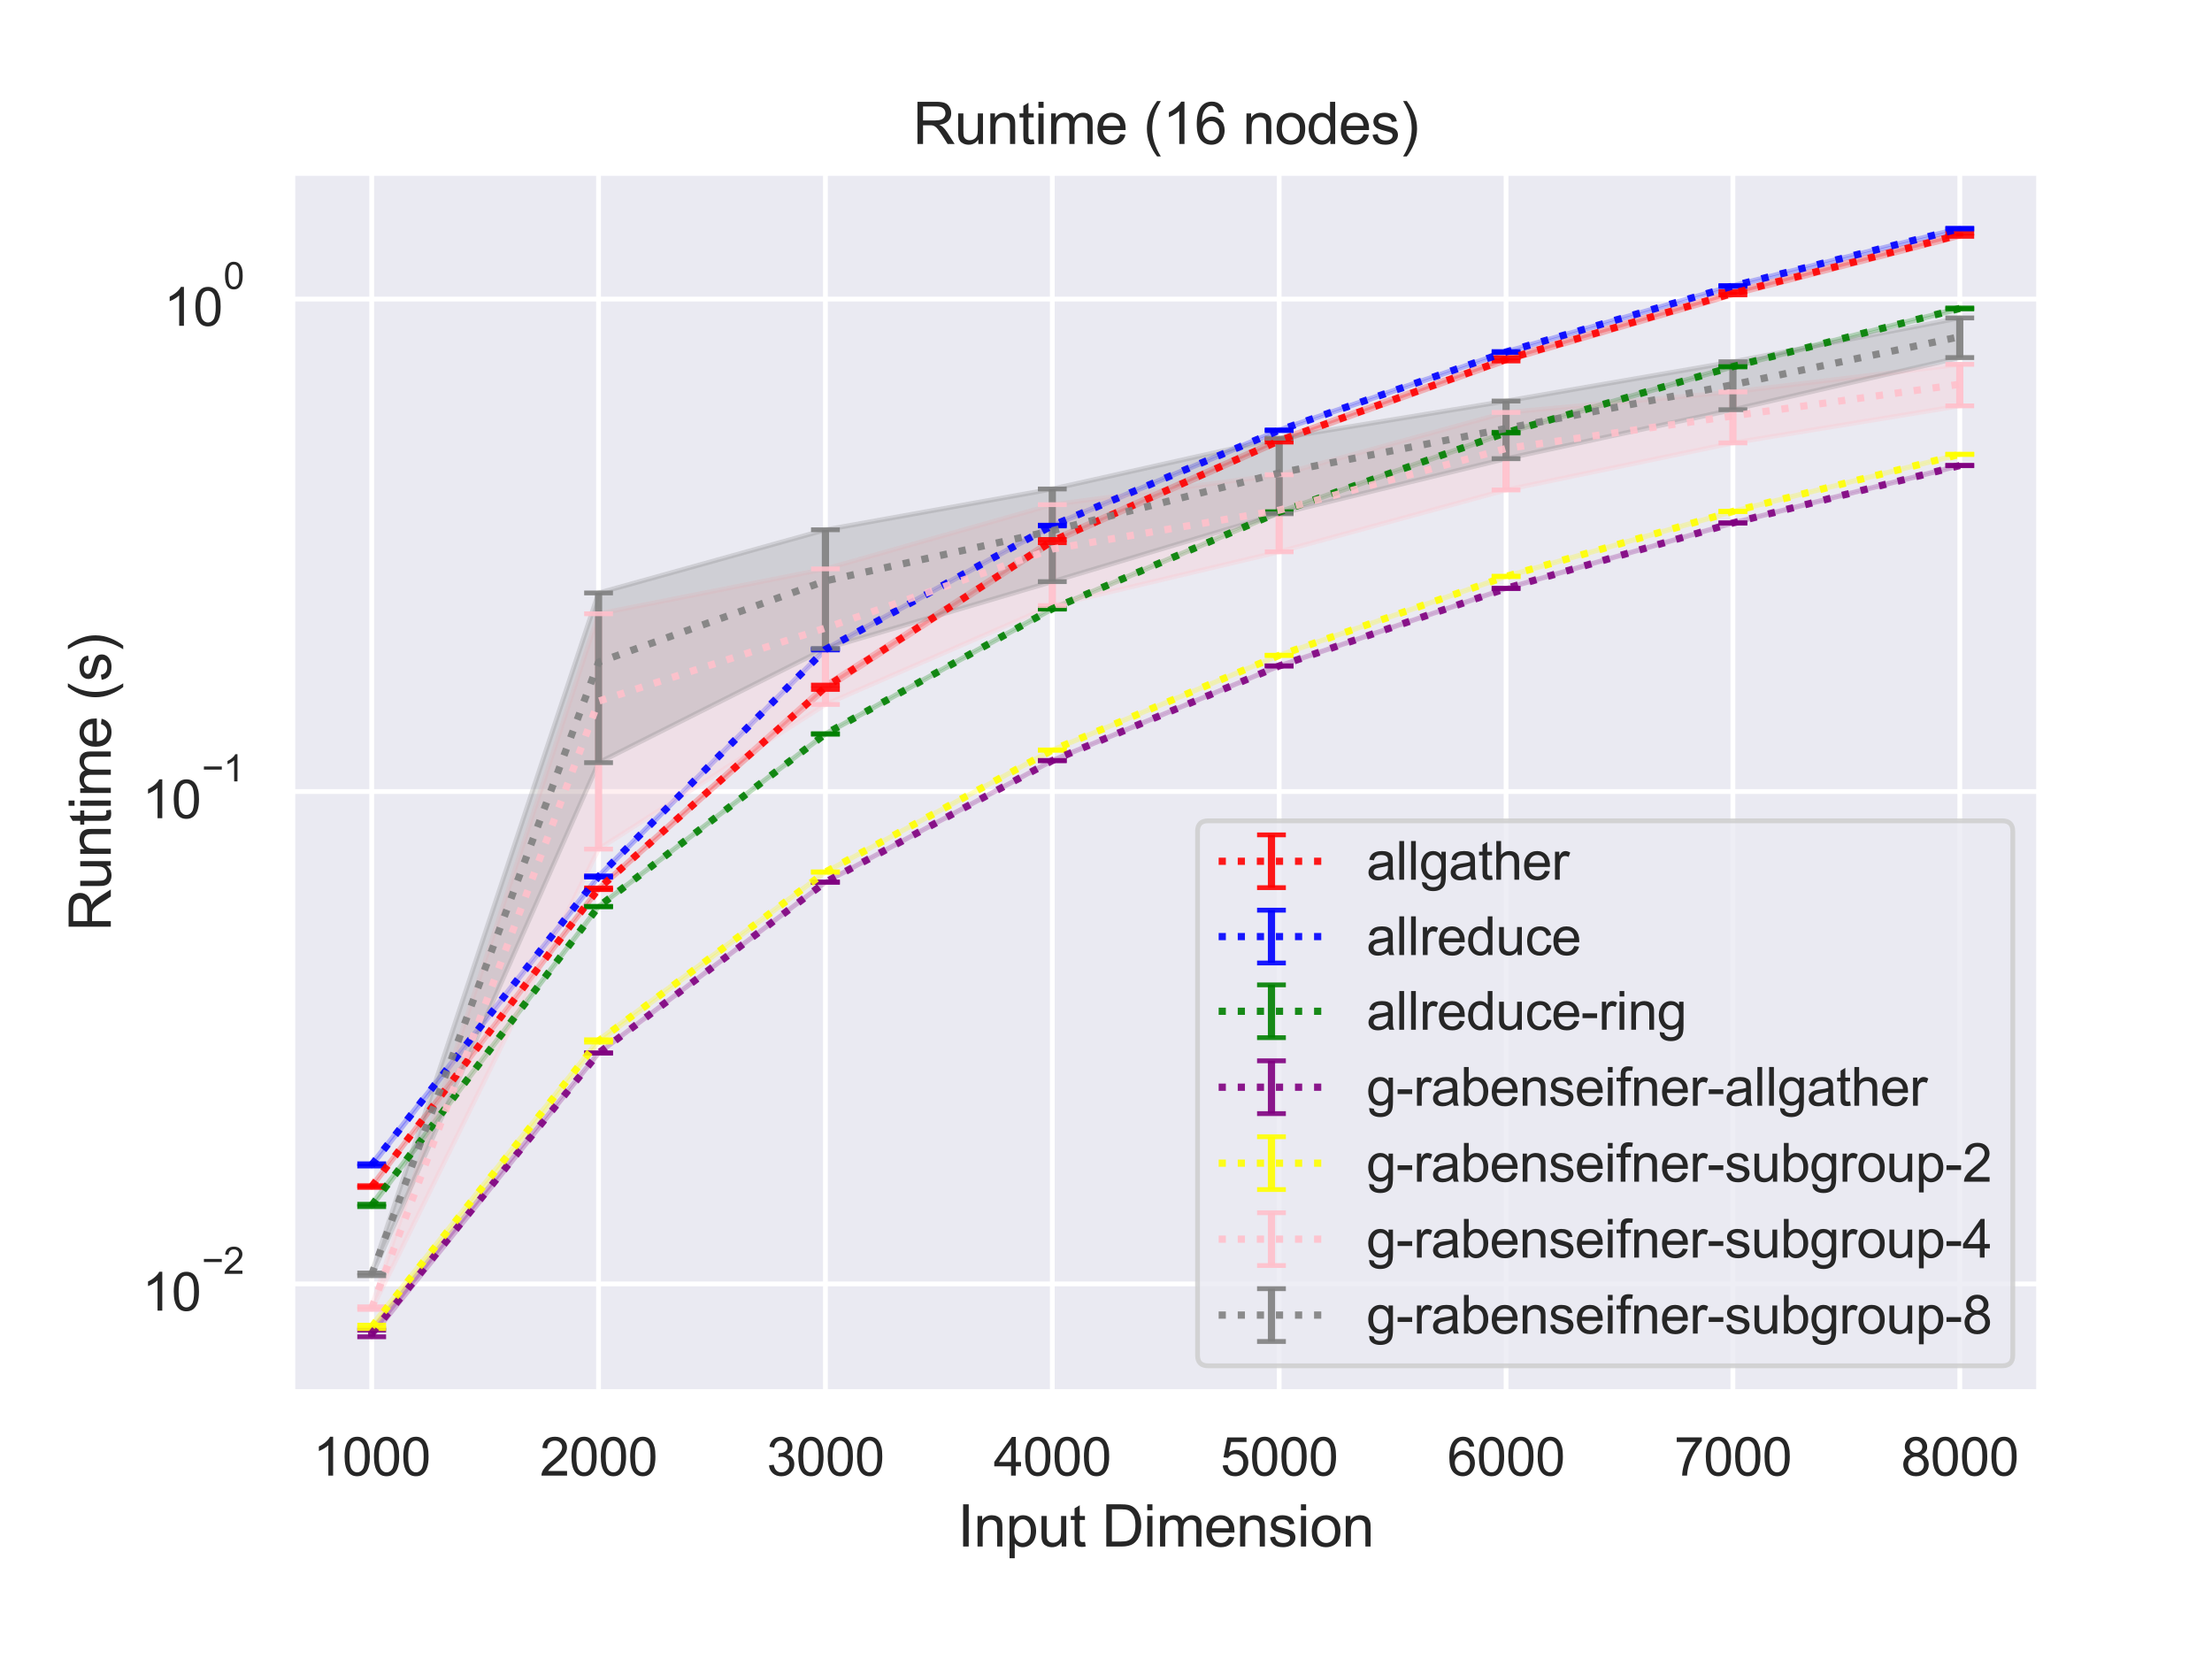 <?xml version="1.0" encoding="utf-8" standalone="no"?>
<!DOCTYPE svg PUBLIC "-//W3C//DTD SVG 1.1//EN"
  "http://www.w3.org/Graphics/SVG/1.1/DTD/svg11.dtd">
<svg height="345.6pt" version="1.1" viewBox="0 0 460.8 345.6" width="460.8pt" xmlns="http://www.w3.org/2000/svg" xmlns:xlink="http://www.w3.org/1999/xlink">
 <defs>
  <style type="text/css">*{stroke-linecap:butt;stroke-linejoin:round;}</style>
 </defs>
 <g id="figure_1">
  <g id="patch_1">
   <path d="M 0 345.6 
L 460.8 345.6 
L 460.8 0 
L 0 0 
z
" style="fill:#ffffff;"/>
  </g>
  <g id="axes_1">
   <g id="patch_2">
    <path d="M 60.89 290.02 
L 424.8 290.02 
L 424.8 36 
L 60.89 36 
z
" style="fill:#eaeaf2;"/>
   </g>
   <g id="matplotlib.axis_1">
    <g id="xtick_1">
     <g id="line2d_1">
      <path clip-path="url(#p336b1ec6b7)" d="M 77.431 290.02 
L 77.431 36 
" style="fill:none;stroke:#ffffff;stroke-linecap:round;"/>
     </g>
     <g id="text_1">
      <!-- 1000 -->
      <g style="fill:#262626;" transform="translate(65.197 307.394)scale(0.11 -0.11)">
       <defs>
        <path d="M 2384 0 
L 1822 0 
L 1822 3584 
Q 1619 3391 1289 3197 
Q 959 3003 697 2906 
L 697 3450 
Q 1169 3672 1522 3987 
Q 1875 4303 2022 4600 
L 2384 4600 
L 2384 0 
z
" id="ArialMT-31" transform="scale(0.016)"/>
        <path d="M 266 2259 
Q 266 3072 433 3567 
Q 600 4063 929 4331 
Q 1259 4600 1759 4600 
Q 2128 4600 2406 4451 
Q 2684 4303 2865 4023 
Q 3047 3744 3150 3342 
Q 3253 2941 3253 2259 
Q 3253 1453 3087 958 
Q 2922 463 2592 192 
Q 2263 -78 1759 -78 
Q 1097 -78 719 397 
Q 266 969 266 2259 
z
M 844 2259 
Q 844 1131 1108 757 
Q 1372 384 1759 384 
Q 2147 384 2411 759 
Q 2675 1134 2675 2259 
Q 2675 3391 2411 3762 
Q 2147 4134 1753 4134 
Q 1366 4134 1134 3806 
Q 844 3388 844 2259 
z
" id="ArialMT-30" transform="scale(0.016)"/>
       </defs>
       <use xlink:href="#ArialMT-31"/>
       <use x="55.615" xlink:href="#ArialMT-30"/>
       <use x="111.23" xlink:href="#ArialMT-30"/>
       <use x="166.846" xlink:href="#ArialMT-30"/>
      </g>
     </g>
    </g>
    <g id="xtick_2">
     <g id="line2d_2">
      <path clip-path="url(#p336b1ec6b7)" d="M 124.692 290.02 
L 124.692 36 
" style="fill:none;stroke:#ffffff;stroke-linecap:round;"/>
     </g>
     <g id="text_2">
      <!-- 2000 -->
      <g style="fill:#262626;" transform="translate(112.458 307.394)scale(0.11 -0.11)">
       <defs>
        <path d="M 3222 541 
L 3222 0 
L 194 0 
Q 188 203 259 391 
Q 375 700 629 1000 
Q 884 1300 1366 1694 
Q 2113 2306 2375 2664 
Q 2638 3022 2638 3341 
Q 2638 3675 2398 3904 
Q 2159 4134 1775 4134 
Q 1369 4134 1125 3890 
Q 881 3647 878 3216 
L 300 3275 
Q 359 3922 746 4261 
Q 1134 4600 1788 4600 
Q 2447 4600 2831 4234 
Q 3216 3869 3216 3328 
Q 3216 3053 3103 2787 
Q 2991 2522 2730 2228 
Q 2469 1934 1863 1422 
Q 1356 997 1212 845 
Q 1069 694 975 541 
L 3222 541 
z
" id="ArialMT-32" transform="scale(0.016)"/>
       </defs>
       <use xlink:href="#ArialMT-32"/>
       <use x="55.615" xlink:href="#ArialMT-30"/>
       <use x="111.23" xlink:href="#ArialMT-30"/>
       <use x="166.846" xlink:href="#ArialMT-30"/>
      </g>
     </g>
    </g>
    <g id="xtick_3">
     <g id="line2d_3">
      <path clip-path="url(#p336b1ec6b7)" d="M 171.953 290.02 
L 171.953 36 
" style="fill:none;stroke:#ffffff;stroke-linecap:round;"/>
     </g>
     <g id="text_3">
      <!-- 3000 -->
      <g style="fill:#262626;" transform="translate(159.719 307.394)scale(0.11 -0.11)">
       <defs>
        <path d="M 269 1209 
L 831 1284 
Q 928 806 1161 595 
Q 1394 384 1728 384 
Q 2125 384 2398 659 
Q 2672 934 2672 1341 
Q 2672 1728 2419 1979 
Q 2166 2231 1775 2231 
Q 1616 2231 1378 2169 
L 1441 2663 
Q 1497 2656 1531 2656 
Q 1891 2656 2178 2843 
Q 2466 3031 2466 3422 
Q 2466 3731 2256 3934 
Q 2047 4138 1716 4138 
Q 1388 4138 1169 3931 
Q 950 3725 888 3313 
L 325 3413 
Q 428 3978 793 4289 
Q 1159 4600 1703 4600 
Q 2078 4600 2393 4439 
Q 2709 4278 2876 4000 
Q 3044 3722 3044 3409 
Q 3044 3113 2884 2869 
Q 2725 2625 2413 2481 
Q 2819 2388 3044 2092 
Q 3269 1797 3269 1353 
Q 3269 753 2831 336 
Q 2394 -81 1725 -81 
Q 1122 -81 723 278 
Q 325 638 269 1209 
z
" id="ArialMT-33" transform="scale(0.016)"/>
       </defs>
       <use xlink:href="#ArialMT-33"/>
       <use x="55.615" xlink:href="#ArialMT-30"/>
       <use x="111.23" xlink:href="#ArialMT-30"/>
       <use x="166.846" xlink:href="#ArialMT-30"/>
      </g>
     </g>
    </g>
    <g id="xtick_4">
     <g id="line2d_4">
      <path clip-path="url(#p336b1ec6b7)" d="M 219.214 290.02 
L 219.214 36 
" style="fill:none;stroke:#ffffff;stroke-linecap:round;"/>
     </g>
     <g id="text_4">
      <!-- 4000 -->
      <g style="fill:#262626;" transform="translate(206.98 307.394)scale(0.11 -0.11)">
       <defs>
        <path d="M 2069 0 
L 2069 1097 
L 81 1097 
L 81 1613 
L 2172 4581 
L 2631 4581 
L 2631 1613 
L 3250 1613 
L 3250 1097 
L 2631 1097 
L 2631 0 
L 2069 0 
z
M 2069 1613 
L 2069 3678 
L 634 1613 
L 2069 1613 
z
" id="ArialMT-34" transform="scale(0.016)"/>
       </defs>
       <use xlink:href="#ArialMT-34"/>
       <use x="55.615" xlink:href="#ArialMT-30"/>
       <use x="111.23" xlink:href="#ArialMT-30"/>
       <use x="166.846" xlink:href="#ArialMT-30"/>
      </g>
     </g>
    </g>
    <g id="xtick_5">
     <g id="line2d_5">
      <path clip-path="url(#p336b1ec6b7)" d="M 266.476 290.02 
L 266.476 36 
" style="fill:none;stroke:#ffffff;stroke-linecap:round;"/>
     </g>
     <g id="text_5">
      <!-- 5000 -->
      <g style="fill:#262626;" transform="translate(254.241 307.394)scale(0.11 -0.11)">
       <defs>
        <path d="M 266 1200 
L 856 1250 
Q 922 819 1161 601 
Q 1400 384 1738 384 
Q 2144 384 2425 690 
Q 2706 997 2706 1503 
Q 2706 1984 2436 2262 
Q 2166 2541 1728 2541 
Q 1456 2541 1237 2417 
Q 1019 2294 894 2097 
L 366 2166 
L 809 4519 
L 3088 4519 
L 3088 3981 
L 1259 3981 
L 1013 2750 
Q 1425 3038 1878 3038 
Q 2478 3038 2890 2622 
Q 3303 2206 3303 1553 
Q 3303 931 2941 478 
Q 2500 -78 1738 -78 
Q 1113 -78 717 272 
Q 322 622 266 1200 
z
" id="ArialMT-35" transform="scale(0.016)"/>
       </defs>
       <use xlink:href="#ArialMT-35"/>
       <use x="55.615" xlink:href="#ArialMT-30"/>
       <use x="111.23" xlink:href="#ArialMT-30"/>
       <use x="166.846" xlink:href="#ArialMT-30"/>
      </g>
     </g>
    </g>
    <g id="xtick_6">
     <g id="line2d_6">
      <path clip-path="url(#p336b1ec6b7)" d="M 313.737 290.02 
L 313.737 36 
" style="fill:none;stroke:#ffffff;stroke-linecap:round;"/>
     </g>
     <g id="text_6">
      <!-- 6000 -->
      <g style="fill:#262626;" transform="translate(301.502 307.394)scale(0.11 -0.11)">
       <defs>
        <path d="M 3184 3459 
L 2625 3416 
Q 2550 3747 2413 3897 
Q 2184 4138 1850 4138 
Q 1581 4138 1378 3988 
Q 1113 3794 959 3422 
Q 806 3050 800 2363 
Q 1003 2672 1297 2822 
Q 1591 2972 1913 2972 
Q 2475 2972 2870 2558 
Q 3266 2144 3266 1488 
Q 3266 1056 3080 686 
Q 2894 316 2569 119 
Q 2244 -78 1831 -78 
Q 1128 -78 684 439 
Q 241 956 241 2144 
Q 241 3472 731 4075 
Q 1159 4600 1884 4600 
Q 2425 4600 2770 4297 
Q 3116 3994 3184 3459 
z
M 888 1484 
Q 888 1194 1011 928 
Q 1134 663 1356 523 
Q 1578 384 1822 384 
Q 2178 384 2434 671 
Q 2691 959 2691 1453 
Q 2691 1928 2437 2201 
Q 2184 2475 1800 2475 
Q 1419 2475 1153 2201 
Q 888 1928 888 1484 
z
" id="ArialMT-36" transform="scale(0.016)"/>
       </defs>
       <use xlink:href="#ArialMT-36"/>
       <use x="55.615" xlink:href="#ArialMT-30"/>
       <use x="111.23" xlink:href="#ArialMT-30"/>
       <use x="166.846" xlink:href="#ArialMT-30"/>
      </g>
     </g>
    </g>
    <g id="xtick_7">
     <g id="line2d_7">
      <path clip-path="url(#p336b1ec6b7)" d="M 360.998 290.02 
L 360.998 36 
" style="fill:none;stroke:#ffffff;stroke-linecap:round;"/>
     </g>
     <g id="text_7">
      <!-- 7000 -->
      <g style="fill:#262626;" transform="translate(348.764 307.394)scale(0.11 -0.11)">
       <defs>
        <path d="M 303 3981 
L 303 4522 
L 3269 4522 
L 3269 4084 
Q 2831 3619 2401 2847 
Q 1972 2075 1738 1259 
Q 1569 684 1522 0 
L 944 0 
Q 953 541 1156 1306 
Q 1359 2072 1739 2783 
Q 2119 3494 2547 3981 
L 303 3981 
z
" id="ArialMT-37" transform="scale(0.016)"/>
       </defs>
       <use xlink:href="#ArialMT-37"/>
       <use x="55.615" xlink:href="#ArialMT-30"/>
       <use x="111.23" xlink:href="#ArialMT-30"/>
       <use x="166.846" xlink:href="#ArialMT-30"/>
      </g>
     </g>
    </g>
    <g id="xtick_8">
     <g id="line2d_8">
      <path clip-path="url(#p336b1ec6b7)" d="M 408.259 290.02 
L 408.259 36 
" style="fill:none;stroke:#ffffff;stroke-linecap:round;"/>
     </g>
     <g id="text_8">
      <!-- 8000 -->
      <g style="fill:#262626;" transform="translate(396.025 307.394)scale(0.11 -0.11)">
       <defs>
        <path d="M 1131 2484 
Q 781 2613 612 2850 
Q 444 3088 444 3419 
Q 444 3919 803 4259 
Q 1163 4600 1759 4600 
Q 2359 4600 2725 4251 
Q 3091 3903 3091 3403 
Q 3091 3084 2923 2848 
Q 2756 2613 2416 2484 
Q 2838 2347 3058 2040 
Q 3278 1734 3278 1309 
Q 3278 722 2862 322 
Q 2447 -78 1769 -78 
Q 1091 -78 675 323 
Q 259 725 259 1325 
Q 259 1772 486 2073 
Q 713 2375 1131 2484 
z
M 1019 3438 
Q 1019 3113 1228 2906 
Q 1438 2700 1772 2700 
Q 2097 2700 2305 2904 
Q 2513 3109 2513 3406 
Q 2513 3716 2298 3927 
Q 2084 4138 1766 4138 
Q 1444 4138 1231 3931 
Q 1019 3725 1019 3438 
z
M 838 1322 
Q 838 1081 952 856 
Q 1066 631 1291 507 
Q 1516 384 1775 384 
Q 2178 384 2440 643 
Q 2703 903 2703 1303 
Q 2703 1709 2433 1975 
Q 2163 2241 1756 2241 
Q 1359 2241 1098 1978 
Q 838 1716 838 1322 
z
" id="ArialMT-38" transform="scale(0.016)"/>
       </defs>
       <use xlink:href="#ArialMT-38"/>
       <use x="55.615" xlink:href="#ArialMT-30"/>
       <use x="111.23" xlink:href="#ArialMT-30"/>
       <use x="166.846" xlink:href="#ArialMT-30"/>
      </g>
     </g>
    </g>
    <g id="text_9">
     <!-- Input Dimension -->
     <g style="fill:#262626;" transform="translate(199.491 322.169)scale(0.12 -0.12)">
      <defs>
       <path d="M 597 0 
L 597 4581 
L 1203 4581 
L 1203 0 
L 597 0 
z
" id="ArialMT-49" transform="scale(0.016)"/>
       <path d="M 422 0 
L 422 3319 
L 928 3319 
L 928 2847 
Q 1294 3394 1984 3394 
Q 2284 3394 2536 3286 
Q 2788 3178 2913 3003 
Q 3038 2828 3088 2588 
Q 3119 2431 3119 2041 
L 3119 0 
L 2556 0 
L 2556 2019 
Q 2556 2363 2490 2533 
Q 2425 2703 2258 2804 
Q 2091 2906 1866 2906 
Q 1506 2906 1245 2678 
Q 984 2450 984 1813 
L 984 0 
L 422 0 
z
" id="ArialMT-6e" transform="scale(0.016)"/>
       <path d="M 422 -1272 
L 422 3319 
L 934 3319 
L 934 2888 
Q 1116 3141 1344 3267 
Q 1572 3394 1897 3394 
Q 2322 3394 2647 3175 
Q 2972 2956 3137 2557 
Q 3303 2159 3303 1684 
Q 3303 1175 3120 767 
Q 2938 359 2589 142 
Q 2241 -75 1856 -75 
Q 1575 -75 1351 44 
Q 1128 163 984 344 
L 984 -1272 
L 422 -1272 
z
M 931 1641 
Q 931 1000 1190 694 
Q 1450 388 1819 388 
Q 2194 388 2461 705 
Q 2728 1022 2728 1688 
Q 2728 2322 2467 2637 
Q 2206 2953 1844 2953 
Q 1484 2953 1207 2617 
Q 931 2281 931 1641 
z
" id="ArialMT-70" transform="scale(0.016)"/>
       <path d="M 2597 0 
L 2597 488 
Q 2209 -75 1544 -75 
Q 1250 -75 995 37 
Q 741 150 617 320 
Q 494 491 444 738 
Q 409 903 409 1263 
L 409 3319 
L 972 3319 
L 972 1478 
Q 972 1038 1006 884 
Q 1059 663 1231 536 
Q 1403 409 1656 409 
Q 1909 409 2131 539 
Q 2353 669 2445 892 
Q 2538 1116 2538 1541 
L 2538 3319 
L 3100 3319 
L 3100 0 
L 2597 0 
z
" id="ArialMT-75" transform="scale(0.016)"/>
       <path d="M 1650 503 
L 1731 6 
Q 1494 -44 1306 -44 
Q 1000 -44 831 53 
Q 663 150 594 308 
Q 525 466 525 972 
L 525 2881 
L 113 2881 
L 113 3319 
L 525 3319 
L 525 4141 
L 1084 4478 
L 1084 3319 
L 1650 3319 
L 1650 2881 
L 1084 2881 
L 1084 941 
Q 1084 700 1114 631 
Q 1144 563 1211 522 
Q 1278 481 1403 481 
Q 1497 481 1650 503 
z
" id="ArialMT-74" transform="scale(0.016)"/>
       <path id="ArialMT-20" transform="scale(0.016)"/>
       <path d="M 494 0 
L 494 4581 
L 2072 4581 
Q 2606 4581 2888 4516 
Q 3281 4425 3559 4188 
Q 3922 3881 4101 3404 
Q 4281 2928 4281 2316 
Q 4281 1794 4159 1391 
Q 4038 988 3847 723 
Q 3656 459 3429 307 
Q 3203 156 2883 78 
Q 2563 0 2147 0 
L 494 0 
z
M 1100 541 
L 2078 541 
Q 2531 541 2789 625 
Q 3047 709 3200 863 
Q 3416 1078 3536 1442 
Q 3656 1806 3656 2325 
Q 3656 3044 3420 3430 
Q 3184 3816 2847 3947 
Q 2603 4041 2063 4041 
L 1100 4041 
L 1100 541 
z
" id="ArialMT-44" transform="scale(0.016)"/>
       <path d="M 425 3934 
L 425 4581 
L 988 4581 
L 988 3934 
L 425 3934 
z
M 425 0 
L 425 3319 
L 988 3319 
L 988 0 
L 425 0 
z
" id="ArialMT-69" transform="scale(0.016)"/>
       <path d="M 422 0 
L 422 3319 
L 925 3319 
L 925 2853 
Q 1081 3097 1340 3245 
Q 1600 3394 1931 3394 
Q 2300 3394 2536 3241 
Q 2772 3088 2869 2813 
Q 3263 3394 3894 3394 
Q 4388 3394 4653 3120 
Q 4919 2847 4919 2278 
L 4919 0 
L 4359 0 
L 4359 2091 
Q 4359 2428 4304 2576 
Q 4250 2725 4106 2815 
Q 3963 2906 3769 2906 
Q 3419 2906 3187 2673 
Q 2956 2441 2956 1928 
L 2956 0 
L 2394 0 
L 2394 2156 
Q 2394 2531 2256 2718 
Q 2119 2906 1806 2906 
Q 1569 2906 1367 2781 
Q 1166 2656 1075 2415 
Q 984 2175 984 1722 
L 984 0 
L 422 0 
z
" id="ArialMT-6d" transform="scale(0.016)"/>
       <path d="M 2694 1069 
L 3275 997 
Q 3138 488 2766 206 
Q 2394 -75 1816 -75 
Q 1088 -75 661 373 
Q 234 822 234 1631 
Q 234 2469 665 2931 
Q 1097 3394 1784 3394 
Q 2450 3394 2872 2941 
Q 3294 2488 3294 1666 
Q 3294 1616 3291 1516 
L 816 1516 
Q 847 969 1125 678 
Q 1403 388 1819 388 
Q 2128 388 2347 550 
Q 2566 713 2694 1069 
z
M 847 1978 
L 2700 1978 
Q 2663 2397 2488 2606 
Q 2219 2931 1791 2931 
Q 1403 2931 1139 2672 
Q 875 2413 847 1978 
z
" id="ArialMT-65" transform="scale(0.016)"/>
       <path d="M 197 991 
L 753 1078 
Q 800 744 1014 566 
Q 1228 388 1613 388 
Q 2000 388 2187 545 
Q 2375 703 2375 916 
Q 2375 1106 2209 1216 
Q 2094 1291 1634 1406 
Q 1016 1563 777 1677 
Q 538 1791 414 1992 
Q 291 2194 291 2438 
Q 291 2659 392 2848 
Q 494 3038 669 3163 
Q 800 3259 1026 3326 
Q 1253 3394 1513 3394 
Q 1903 3394 2198 3281 
Q 2494 3169 2634 2976 
Q 2775 2784 2828 2463 
L 2278 2388 
Q 2241 2644 2061 2787 
Q 1881 2931 1553 2931 
Q 1166 2931 1000 2803 
Q 834 2675 834 2503 
Q 834 2394 903 2306 
Q 972 2216 1119 2156 
Q 1203 2125 1616 2013 
Q 2213 1853 2448 1751 
Q 2684 1650 2818 1456 
Q 2953 1263 2953 975 
Q 2953 694 2789 445 
Q 2625 197 2315 61 
Q 2006 -75 1616 -75 
Q 969 -75 630 194 
Q 291 463 197 991 
z
" id="ArialMT-73" transform="scale(0.016)"/>
       <path d="M 213 1659 
Q 213 2581 725 3025 
Q 1153 3394 1769 3394 
Q 2453 3394 2887 2945 
Q 3322 2497 3322 1706 
Q 3322 1066 3130 698 
Q 2938 331 2570 128 
Q 2203 -75 1769 -75 
Q 1072 -75 642 372 
Q 213 819 213 1659 
z
M 791 1659 
Q 791 1022 1069 705 
Q 1347 388 1769 388 
Q 2188 388 2466 706 
Q 2744 1025 2744 1678 
Q 2744 2294 2464 2611 
Q 2184 2928 1769 2928 
Q 1347 2928 1069 2612 
Q 791 2297 791 1659 
z
" id="ArialMT-6f" transform="scale(0.016)"/>
      </defs>
      <use xlink:href="#ArialMT-49"/>
      <use x="27.783" xlink:href="#ArialMT-6e"/>
      <use x="83.398" xlink:href="#ArialMT-70"/>
      <use x="139.014" xlink:href="#ArialMT-75"/>
      <use x="194.629" xlink:href="#ArialMT-74"/>
      <use x="222.412" xlink:href="#ArialMT-20"/>
      <use x="250.195" xlink:href="#ArialMT-44"/>
      <use x="322.412" xlink:href="#ArialMT-69"/>
      <use x="344.629" xlink:href="#ArialMT-6d"/>
      <use x="427.93" xlink:href="#ArialMT-65"/>
      <use x="483.545" xlink:href="#ArialMT-6e"/>
      <use x="539.16" xlink:href="#ArialMT-73"/>
      <use x="589.16" xlink:href="#ArialMT-69"/>
      <use x="611.377" xlink:href="#ArialMT-6f"/>
      <use x="666.992" xlink:href="#ArialMT-6e"/>
     </g>
    </g>
   </g>
   <g id="matplotlib.axis_2">
    <g id="ytick_1">
     <g id="line2d_9">
      <path clip-path="url(#p336b1ec6b7)" d="M 60.89 267.468 
L 424.8 267.468 
" style="fill:none;stroke:#ffffff;stroke-linecap:round;"/>
     </g>
     <g id="text_10">
      <!-- $\mathdefault{10^{-2}}$ -->
      <g style="fill:#262626;" transform="translate(29.61 273.14)scale(0.11 -0.11)">
       <defs>
        <path d="M 3381 1997 
L 356 1997 
L 356 2522 
L 3381 2522 
L 3381 1997 
z
" id="ArialMT-2212" transform="scale(0.016)"/>
       </defs>
       <use transform="translate(0 0.994)" xlink:href="#ArialMT-31"/>
       <use transform="translate(55.615 0.994)" xlink:href="#ArialMT-30"/>
       <use transform="translate(112.973 70.688)scale(0.7)" xlink:href="#ArialMT-2212"/>
       <use transform="translate(153.852 70.688)scale(0.7)" xlink:href="#ArialMT-32"/>
      </g>
     </g>
    </g>
    <g id="ytick_2">
     <g id="line2d_10">
      <path clip-path="url(#p336b1ec6b7)" d="M 60.89 164.884 
L 424.8 164.884 
" style="fill:none;stroke:#ffffff;stroke-linecap:round;"/>
     </g>
     <g id="text_11">
      <!-- $\mathdefault{10^{-1}}$ -->
      <g style="fill:#262626;" transform="translate(29.61 170.556)scale(0.11 -0.11)">
       <use transform="translate(0 0.994)" xlink:href="#ArialMT-31"/>
       <use transform="translate(55.615 0.994)" xlink:href="#ArialMT-30"/>
       <use transform="translate(112.973 70.688)scale(0.7)" xlink:href="#ArialMT-2212"/>
       <use transform="translate(153.852 70.688)scale(0.7)" xlink:href="#ArialMT-31"/>
      </g>
     </g>
    </g>
    <g id="ytick_3">
     <g id="line2d_11">
      <path clip-path="url(#p336b1ec6b7)" d="M 60.89 62.299 
L 424.8 62.299 
" style="fill:none;stroke:#ffffff;stroke-linecap:round;"/>
     </g>
     <g id="text_12">
      <!-- $\mathdefault{10^{0}}$ -->
      <g style="fill:#262626;" transform="translate(34.12 67.971)scale(0.11 -0.11)">
       <use transform="translate(0 0.994)" xlink:href="#ArialMT-31"/>
       <use transform="translate(55.615 0.994)" xlink:href="#ArialMT-30"/>
       <use transform="translate(112.973 70.688)scale(0.7)" xlink:href="#ArialMT-30"/>
      </g>
     </g>
    </g>
    <g id="ytick_4"/>
    <g id="ytick_5"/>
    <g id="ytick_6"/>
    <g id="ytick_7"/>
    <g id="ytick_8"/>
    <g id="ytick_9"/>
    <g id="ytick_10"/>
    <g id="ytick_11"/>
    <g id="ytick_12"/>
    <g id="ytick_13"/>
    <g id="ytick_14"/>
    <g id="ytick_15"/>
    <g id="ytick_16"/>
    <g id="ytick_17"/>
    <g id="ytick_18"/>
    <g id="ytick_19"/>
    <g id="ytick_20"/>
    <g id="ytick_21"/>
    <g id="ytick_22"/>
    <g id="text_13">
     <!-- Runtime (s) -->
     <g style="fill:#262626;" transform="translate(23.084 194.013)rotate(-90)scale(0.12 -0.12)">
      <defs>
       <path d="M 503 0 
L 503 4581 
L 2534 4581 
Q 3147 4581 3465 4457 
Q 3784 4334 3975 4021 
Q 4166 3709 4166 3331 
Q 4166 2844 3850 2509 
Q 3534 2175 2875 2084 
Q 3116 1969 3241 1856 
Q 3506 1613 3744 1247 
L 4541 0 
L 3778 0 
L 3172 953 
Q 2906 1366 2734 1584 
Q 2563 1803 2427 1890 
Q 2291 1978 2150 2013 
Q 2047 2034 1813 2034 
L 1109 2034 
L 1109 0 
L 503 0 
z
M 1109 2559 
L 2413 2559 
Q 2828 2559 3062 2645 
Q 3297 2731 3419 2920 
Q 3541 3109 3541 3331 
Q 3541 3656 3305 3865 
Q 3069 4075 2559 4075 
L 1109 4075 
L 1109 2559 
z
" id="ArialMT-52" transform="scale(0.016)"/>
       <path d="M 1497 -1347 
Q 1031 -759 709 28 
Q 388 816 388 1659 
Q 388 2403 628 3084 
Q 909 3875 1497 4659 
L 1900 4659 
Q 1522 4009 1400 3731 
Q 1209 3300 1100 2831 
Q 966 2247 966 1656 
Q 966 153 1900 -1347 
L 1497 -1347 
z
" id="ArialMT-28" transform="scale(0.016)"/>
       <path d="M 791 -1347 
L 388 -1347 
Q 1322 153 1322 1656 
Q 1322 2244 1188 2822 
Q 1081 3291 891 3722 
Q 769 4003 388 4659 
L 791 4659 
Q 1378 3875 1659 3084 
Q 1900 2403 1900 1659 
Q 1900 816 1576 28 
Q 1253 -759 791 -1347 
z
" id="ArialMT-29" transform="scale(0.016)"/>
      </defs>
      <use xlink:href="#ArialMT-52"/>
      <use x="72.217" xlink:href="#ArialMT-75"/>
      <use x="127.832" xlink:href="#ArialMT-6e"/>
      <use x="183.447" xlink:href="#ArialMT-74"/>
      <use x="211.23" xlink:href="#ArialMT-69"/>
      <use x="233.447" xlink:href="#ArialMT-6d"/>
      <use x="316.748" xlink:href="#ArialMT-65"/>
      <use x="372.363" xlink:href="#ArialMT-20"/>
      <use x="400.146" xlink:href="#ArialMT-28"/>
      <use x="433.447" xlink:href="#ArialMT-73"/>
      <use x="483.447" xlink:href="#ArialMT-29"/>
     </g>
    </g>
   </g>
   <g id="PolyCollection_1">
    <defs>
     <path d="M 77.431 -98.593 
L 77.431 -98.256 
L 124.692 -160.285 
L 171.953 -201.987 
L 219.214 -232.545 
L 266.476 -253.512 
L 313.737 -270.404 
L 360.998 -284.175 
L 408.259 -296.364 
L 408.259 -297.045 
L 408.259 -297.045 
L 360.998 -284.859 
L 313.737 -271.085 
L 266.476 -254.088 
L 219.214 -233.215 
L 171.953 -202.883 
L 124.692 -160.625 
L 77.431 -98.593 
z
" id="m837cc2018a" style="stroke:#ff0000;stroke-opacity:0.25;"/>
    </defs>
    <g clip-path="url(#p336b1ec6b7)">
     <use style="fill:#ff0000;fill-opacity:0.25;stroke:#ff0000;stroke-opacity:0.25;" x="0" xlink:href="#m837cc2018a" y="345.6"/>
    </g>
   </g>
   <g id="PolyCollection_2">
    <defs>
     <path d="M 77.431 -103.167 
L 77.431 -102.693 
L 124.692 -162.891 
L 171.953 -210.209 
L 219.214 -236.039 
L 266.476 -255.893 
L 313.737 -272.191 
L 360.998 -285.943 
L 408.259 -297.893 
L 408.259 -298.054 
L 408.259 -298.054 
L 360.998 -286.105 
L 313.737 -272.351 
L 266.476 -256.041 
L 219.214 -236.197 
L 171.953 -210.405 
L 124.692 -163.13 
L 77.431 -103.167 
z
" id="md25afe5352" style="stroke:#0000ff;stroke-opacity:0.25;"/>
    </defs>
    <g clip-path="url(#p336b1ec6b7)">
     <use style="fill:#0000ff;fill-opacity:0.25;stroke:#0000ff;stroke-opacity:0.25;" x="0" xlink:href="#md25afe5352" y="345.6"/>
    </g>
   </g>
   <g id="PolyCollection_3">
    <defs>
     <path d="M 77.431 -94.734 
L 77.431 -94.251 
L 124.692 -156.697 
L 171.953 -192.653 
L 219.214 -218.709 
L 266.476 -238.854 
L 313.737 -255.385 
L 360.998 -269.164 
L 408.259 -281.247 
L 408.259 -281.439 
L 408.259 -281.439 
L 360.998 -269.306 
L 313.737 -255.549 
L 266.476 -238.992 
L 219.214 -218.846 
L 171.953 -192.753 
L 124.692 -156.789 
L 77.431 -94.734 
z
" id="m5023a809c2" style="stroke:#008000;stroke-opacity:0.25;"/>
    </defs>
    <g clip-path="url(#p336b1ec6b7)">
     <use style="fill:#008000;fill-opacity:0.25;stroke:#008000;stroke-opacity:0.25;" x="0" xlink:href="#m5023a809c2" y="345.6"/>
    </g>
   </g>
   <g id="PolyCollection_4">
    <defs>
     <path d="M 77.431 -68.507 
L 77.431 -67.126 
L 124.692 -126.202 
L 171.953 -161.81 
L 219.214 -187.13 
L 266.476 -206.856 
L 313.737 -223.003 
L 360.998 -236.637 
L 408.259 -248.578 
L 408.259 -248.662 
L 408.259 -248.662 
L 360.998 -236.677 
L 313.737 -223.046 
L 266.476 -206.892 
L 219.214 -187.185 
L 171.953 -161.847 
L 124.692 -126.263 
L 77.431 -68.507 
z
" id="m3bb2d78f72" style="stroke:#800080;stroke-opacity:0.25;"/>
    </defs>
    <g clip-path="url(#p336b1ec6b7)">
     <use style="fill:#800080;fill-opacity:0.25;stroke:#800080;stroke-opacity:0.25;" x="0" xlink:href="#m3bb2d78f72" y="345.6"/>
    </g>
   </g>
   <g id="PolyCollection_5">
    <defs>
     <path d="M 77.431 -69.548 
L 77.431 -68.842 
L 124.692 -128.511 
L 171.953 -163.908 
L 219.214 -189.313 
L 266.476 -209.047 
L 313.737 -225.483 
L 360.998 -239.026 
L 408.259 -250.915 
L 408.259 -250.987 
L 408.259 -250.987 
L 360.998 -239.093 
L 313.737 -225.563 
L 266.476 -209.11 
L 219.214 -189.375 
L 171.953 -163.972 
L 124.692 -128.996 
L 77.431 -69.548 
z
" id="m49e7324349" style="stroke:#ffff00;stroke-opacity:0.25;"/>
    </defs>
    <g clip-path="url(#p336b1ec6b7)">
     <use style="fill:#ffff00;fill-opacity:0.25;stroke:#ffff00;stroke-opacity:0.25;" x="0" xlink:href="#m49e7324349" y="345.6"/>
    </g>
   </g>
   <g id="PolyCollection_6">
    <defs>
     <path d="M 77.431 -73.361 
L 77.431 -72.841 
L 124.692 -168.723 
L 171.953 -198.85 
L 219.214 -219.445 
L 266.476 -230.652 
L 313.737 -243.527 
L 360.998 -253.332 
L 408.259 -261.053 
L 408.259 -269.701 
L 408.259 -269.701 
L 360.998 -263.957 
L 313.737 -259.683 
L 266.476 -246.705 
L 219.214 -240.471 
L 171.953 -227.087 
L 124.692 -217.734 
L 77.431 -73.361 
z
" id="m1e98c12875" style="stroke:#ffc0cb;stroke-opacity:0.25;"/>
    </defs>
    <g clip-path="url(#p336b1ec6b7)">
     <use style="fill:#ffc0cb;fill-opacity:0.25;stroke:#ffc0cb;stroke-opacity:0.25;" x="0" xlink:href="#m1e98c12875" y="345.6"/>
    </g>
   </g>
   <g id="PolyCollection_7">
    <defs>
     <path d="M 77.431 -80.409 
L 77.431 -79.85 
L 124.692 -186.718 
L 171.953 -210.497 
L 219.214 -224.433 
L 266.476 -238.577 
L 313.737 -250.048 
L 360.998 -260.258 
L 408.259 -271.112 
L 408.259 -279.368 
L 408.259 -279.368 
L 360.998 -270.239 
L 313.737 -262.054 
L 266.476 -254.312 
L 219.214 -243.738 
L 171.953 -235.232 
L 124.692 -222.075 
L 77.431 -80.409 
z
" id="ma0dcd48d22" style="stroke:#808080;stroke-opacity:0.25;"/>
    </defs>
    <g clip-path="url(#p336b1ec6b7)">
     <use style="fill:#808080;fill-opacity:0.25;stroke:#808080;stroke-opacity:0.25;" x="0" xlink:href="#ma0dcd48d22" y="345.6"/>
    </g>
   </g>
   <g id="LineCollection_1">
    <path clip-path="url(#p336b1ec6b7)" d="M 77.431 247.344 
L 77.431 247.007 
" style="fill:none;stroke:#ff0000;stroke-opacity:0.9;stroke-width:1.5;"/>
    <path clip-path="url(#p336b1ec6b7)" d="M 124.692 185.315 
L 124.692 184.975 
" style="fill:none;stroke:#ff0000;stroke-opacity:0.9;stroke-width:1.5;"/>
    <path clip-path="url(#p336b1ec6b7)" d="M 171.953 143.613 
L 171.953 142.717 
" style="fill:none;stroke:#ff0000;stroke-opacity:0.9;stroke-width:1.5;"/>
    <path clip-path="url(#p336b1ec6b7)" d="M 219.214 113.055 
L 219.214 112.385 
" style="fill:none;stroke:#ff0000;stroke-opacity:0.9;stroke-width:1.5;"/>
    <path clip-path="url(#p336b1ec6b7)" d="M 266.476 92.088 
L 266.476 91.512 
" style="fill:none;stroke:#ff0000;stroke-opacity:0.9;stroke-width:1.5;"/>
    <path clip-path="url(#p336b1ec6b7)" d="M 313.737 75.196 
L 313.737 74.515 
" style="fill:none;stroke:#ff0000;stroke-opacity:0.9;stroke-width:1.5;"/>
    <path clip-path="url(#p336b1ec6b7)" d="M 360.998 61.425 
L 360.998 60.741 
" style="fill:none;stroke:#ff0000;stroke-opacity:0.9;stroke-width:1.5;"/>
    <path clip-path="url(#p336b1ec6b7)" d="M 408.259 49.236 
L 408.259 48.555 
" style="fill:none;stroke:#ff0000;stroke-opacity:0.9;stroke-width:1.5;"/>
   </g>
   <g id="LineCollection_2">
    <path clip-path="url(#p336b1ec6b7)" d="M 77.431 242.907 
L 77.431 242.433 
" style="fill:none;stroke:#0000ff;stroke-opacity:0.9;stroke-width:1.5;"/>
    <path clip-path="url(#p336b1ec6b7)" d="M 124.692 182.709 
L 124.692 182.47 
" style="fill:none;stroke:#0000ff;stroke-opacity:0.9;stroke-width:1.5;"/>
    <path clip-path="url(#p336b1ec6b7)" d="M 171.953 135.391 
L 171.953 135.195 
" style="fill:none;stroke:#0000ff;stroke-opacity:0.9;stroke-width:1.5;"/>
    <path clip-path="url(#p336b1ec6b7)" d="M 219.214 109.561 
L 219.214 109.403 
" style="fill:none;stroke:#0000ff;stroke-opacity:0.9;stroke-width:1.5;"/>
    <path clip-path="url(#p336b1ec6b7)" d="M 266.476 89.707 
L 266.476 89.559 
" style="fill:none;stroke:#0000ff;stroke-opacity:0.9;stroke-width:1.5;"/>
    <path clip-path="url(#p336b1ec6b7)" d="M 313.737 73.409 
L 313.737 73.249 
" style="fill:none;stroke:#0000ff;stroke-opacity:0.9;stroke-width:1.5;"/>
    <path clip-path="url(#p336b1ec6b7)" d="M 360.998 59.657 
L 360.998 59.495 
" style="fill:none;stroke:#0000ff;stroke-opacity:0.9;stroke-width:1.5;"/>
    <path clip-path="url(#p336b1ec6b7)" d="M 408.259 47.707 
L 408.259 47.546 
" style="fill:none;stroke:#0000ff;stroke-opacity:0.9;stroke-width:1.5;"/>
   </g>
   <g id="LineCollection_3">
    <path clip-path="url(#p336b1ec6b7)" d="M 77.431 251.349 
L 77.431 250.866 
" style="fill:none;stroke:#008000;stroke-opacity:0.9;stroke-width:1.5;"/>
    <path clip-path="url(#p336b1ec6b7)" d="M 124.692 188.903 
L 124.692 188.811 
" style="fill:none;stroke:#008000;stroke-opacity:0.9;stroke-width:1.5;"/>
    <path clip-path="url(#p336b1ec6b7)" d="M 171.953 152.947 
L 171.953 152.847 
" style="fill:none;stroke:#008000;stroke-opacity:0.9;stroke-width:1.5;"/>
    <path clip-path="url(#p336b1ec6b7)" d="M 219.214 126.891 
L 219.214 126.754 
" style="fill:none;stroke:#008000;stroke-opacity:0.9;stroke-width:1.5;"/>
    <path clip-path="url(#p336b1ec6b7)" d="M 266.476 106.746 
L 266.476 106.608 
" style="fill:none;stroke:#008000;stroke-opacity:0.9;stroke-width:1.5;"/>
    <path clip-path="url(#p336b1ec6b7)" d="M 313.737 90.215 
L 313.737 90.051 
" style="fill:none;stroke:#008000;stroke-opacity:0.9;stroke-width:1.5;"/>
    <path clip-path="url(#p336b1ec6b7)" d="M 360.998 76.436 
L 360.998 76.294 
" style="fill:none;stroke:#008000;stroke-opacity:0.9;stroke-width:1.5;"/>
    <path clip-path="url(#p336b1ec6b7)" d="M 408.259 64.353 
L 408.259 64.161 
" style="fill:none;stroke:#008000;stroke-opacity:0.9;stroke-width:1.5;"/>
   </g>
   <g id="LineCollection_4">
    <path clip-path="url(#p336b1ec6b7)" d="M 77.431 278.474 
L 77.431 277.093 
" style="fill:none;stroke:#800080;stroke-opacity:0.9;stroke-width:1.5;"/>
    <path clip-path="url(#p336b1ec6b7)" d="M 124.692 219.398 
L 124.692 219.337 
" style="fill:none;stroke:#800080;stroke-opacity:0.9;stroke-width:1.5;"/>
    <path clip-path="url(#p336b1ec6b7)" d="M 171.953 183.79 
L 171.953 183.753 
" style="fill:none;stroke:#800080;stroke-opacity:0.9;stroke-width:1.5;"/>
    <path clip-path="url(#p336b1ec6b7)" d="M 219.214 158.47 
L 219.214 158.415 
" style="fill:none;stroke:#800080;stroke-opacity:0.9;stroke-width:1.5;"/>
    <path clip-path="url(#p336b1ec6b7)" d="M 266.476 138.744 
L 266.476 138.708 
" style="fill:none;stroke:#800080;stroke-opacity:0.9;stroke-width:1.5;"/>
    <path clip-path="url(#p336b1ec6b7)" d="M 313.737 122.597 
L 313.737 122.554 
" style="fill:none;stroke:#800080;stroke-opacity:0.9;stroke-width:1.5;"/>
    <path clip-path="url(#p336b1ec6b7)" d="M 360.998 108.963 
L 360.998 108.923 
" style="fill:none;stroke:#800080;stroke-opacity:0.9;stroke-width:1.5;"/>
    <path clip-path="url(#p336b1ec6b7)" d="M 408.259 97.022 
L 408.259 96.938 
" style="fill:none;stroke:#800080;stroke-opacity:0.9;stroke-width:1.5;"/>
   </g>
   <g id="LineCollection_5">
    <path clip-path="url(#p336b1ec6b7)" d="M 77.431 276.758 
L 77.431 276.052 
" style="fill:none;stroke:#ffff00;stroke-opacity:0.9;stroke-width:1.5;"/>
    <path clip-path="url(#p336b1ec6b7)" d="M 124.692 217.089 
L 124.692 216.604 
" style="fill:none;stroke:#ffff00;stroke-opacity:0.9;stroke-width:1.5;"/>
    <path clip-path="url(#p336b1ec6b7)" d="M 171.953 181.692 
L 171.953 181.628 
" style="fill:none;stroke:#ffff00;stroke-opacity:0.9;stroke-width:1.5;"/>
    <path clip-path="url(#p336b1ec6b7)" d="M 219.214 156.287 
L 219.214 156.225 
" style="fill:none;stroke:#ffff00;stroke-opacity:0.9;stroke-width:1.5;"/>
    <path clip-path="url(#p336b1ec6b7)" d="M 266.476 136.553 
L 266.476 136.49 
" style="fill:none;stroke:#ffff00;stroke-opacity:0.9;stroke-width:1.5;"/>
    <path clip-path="url(#p336b1ec6b7)" d="M 313.737 120.117 
L 313.737 120.037 
" style="fill:none;stroke:#ffff00;stroke-opacity:0.9;stroke-width:1.5;"/>
    <path clip-path="url(#p336b1ec6b7)" d="M 360.998 106.574 
L 360.998 106.507 
" style="fill:none;stroke:#ffff00;stroke-opacity:0.9;stroke-width:1.5;"/>
    <path clip-path="url(#p336b1ec6b7)" d="M 408.259 94.685 
L 408.259 94.613 
" style="fill:none;stroke:#ffff00;stroke-opacity:0.9;stroke-width:1.5;"/>
   </g>
   <g id="LineCollection_6">
    <path clip-path="url(#p336b1ec6b7)" d="M 77.431 272.759 
L 77.431 272.239 
" style="fill:none;stroke:#ffc0cb;stroke-opacity:0.9;stroke-width:1.5;"/>
    <path clip-path="url(#p336b1ec6b7)" d="M 124.692 176.877 
L 124.692 127.866 
" style="fill:none;stroke:#ffc0cb;stroke-opacity:0.9;stroke-width:1.5;"/>
    <path clip-path="url(#p336b1ec6b7)" d="M 171.953 146.75 
L 171.953 118.513 
" style="fill:none;stroke:#ffc0cb;stroke-opacity:0.9;stroke-width:1.5;"/>
    <path clip-path="url(#p336b1ec6b7)" d="M 219.214 126.155 
L 219.214 105.129 
" style="fill:none;stroke:#ffc0cb;stroke-opacity:0.9;stroke-width:1.5;"/>
    <path clip-path="url(#p336b1ec6b7)" d="M 266.476 114.948 
L 266.476 98.895 
" style="fill:none;stroke:#ffc0cb;stroke-opacity:0.9;stroke-width:1.5;"/>
    <path clip-path="url(#p336b1ec6b7)" d="M 313.737 102.073 
L 313.737 85.917 
" style="fill:none;stroke:#ffc0cb;stroke-opacity:0.9;stroke-width:1.5;"/>
    <path clip-path="url(#p336b1ec6b7)" d="M 360.998 92.268 
L 360.998 81.643 
" style="fill:none;stroke:#ffc0cb;stroke-opacity:0.9;stroke-width:1.5;"/>
    <path clip-path="url(#p336b1ec6b7)" d="M 408.259 84.547 
L 408.259 75.899 
" style="fill:none;stroke:#ffc0cb;stroke-opacity:0.9;stroke-width:1.5;"/>
   </g>
   <g id="LineCollection_7">
    <path clip-path="url(#p336b1ec6b7)" d="M 77.431 265.75 
L 77.431 265.191 
" style="fill:none;stroke:#808080;stroke-opacity:0.9;stroke-width:1.5;"/>
    <path clip-path="url(#p336b1ec6b7)" d="M 124.692 158.882 
L 124.692 123.525 
" style="fill:none;stroke:#808080;stroke-opacity:0.9;stroke-width:1.5;"/>
    <path clip-path="url(#p336b1ec6b7)" d="M 171.953 135.103 
L 171.953 110.368 
" style="fill:none;stroke:#808080;stroke-opacity:0.9;stroke-width:1.5;"/>
    <path clip-path="url(#p336b1ec6b7)" d="M 219.214 121.167 
L 219.214 101.862 
" style="fill:none;stroke:#808080;stroke-opacity:0.9;stroke-width:1.5;"/>
    <path clip-path="url(#p336b1ec6b7)" d="M 266.476 107.023 
L 266.476 91.288 
" style="fill:none;stroke:#808080;stroke-opacity:0.9;stroke-width:1.5;"/>
    <path clip-path="url(#p336b1ec6b7)" d="M 313.737 95.552 
L 313.737 83.546 
" style="fill:none;stroke:#808080;stroke-opacity:0.9;stroke-width:1.5;"/>
    <path clip-path="url(#p336b1ec6b7)" d="M 360.998 85.342 
L 360.998 75.361 
" style="fill:none;stroke:#808080;stroke-opacity:0.9;stroke-width:1.5;"/>
    <path clip-path="url(#p336b1ec6b7)" d="M 408.259 74.488 
L 408.259 66.232 
" style="fill:none;stroke:#808080;stroke-opacity:0.9;stroke-width:1.5;"/>
   </g>
   <g id="line2d_12">
    <defs>
     <path d="M 3 0 
L -3 -0 
" id="m08a075ff3a" style="stroke:#ff0000;stroke-opacity:0.9;"/>
    </defs>
    <g clip-path="url(#p336b1ec6b7)">
     <use style="fill:#ff0000;fill-opacity:0.9;stroke:#ff0000;stroke-opacity:0.9;" x="77.431" xlink:href="#m08a075ff3a" y="247.344"/>
     <use style="fill:#ff0000;fill-opacity:0.9;stroke:#ff0000;stroke-opacity:0.9;" x="124.692" xlink:href="#m08a075ff3a" y="185.315"/>
     <use style="fill:#ff0000;fill-opacity:0.9;stroke:#ff0000;stroke-opacity:0.9;" x="171.953" xlink:href="#m08a075ff3a" y="143.613"/>
     <use style="fill:#ff0000;fill-opacity:0.9;stroke:#ff0000;stroke-opacity:0.9;" x="219.214" xlink:href="#m08a075ff3a" y="113.055"/>
     <use style="fill:#ff0000;fill-opacity:0.9;stroke:#ff0000;stroke-opacity:0.9;" x="266.476" xlink:href="#m08a075ff3a" y="92.088"/>
     <use style="fill:#ff0000;fill-opacity:0.9;stroke:#ff0000;stroke-opacity:0.9;" x="313.737" xlink:href="#m08a075ff3a" y="75.196"/>
     <use style="fill:#ff0000;fill-opacity:0.9;stroke:#ff0000;stroke-opacity:0.9;" x="360.998" xlink:href="#m08a075ff3a" y="61.425"/>
     <use style="fill:#ff0000;fill-opacity:0.9;stroke:#ff0000;stroke-opacity:0.9;" x="408.259" xlink:href="#m08a075ff3a" y="49.236"/>
    </g>
   </g>
   <g id="line2d_13">
    <g clip-path="url(#p336b1ec6b7)">
     <use style="fill:#ff0000;fill-opacity:0.9;stroke:#ff0000;stroke-opacity:0.9;" x="77.431" xlink:href="#m08a075ff3a" y="247.007"/>
     <use style="fill:#ff0000;fill-opacity:0.9;stroke:#ff0000;stroke-opacity:0.9;" x="124.692" xlink:href="#m08a075ff3a" y="184.975"/>
     <use style="fill:#ff0000;fill-opacity:0.9;stroke:#ff0000;stroke-opacity:0.9;" x="171.953" xlink:href="#m08a075ff3a" y="142.717"/>
     <use style="fill:#ff0000;fill-opacity:0.9;stroke:#ff0000;stroke-opacity:0.9;" x="219.214" xlink:href="#m08a075ff3a" y="112.385"/>
     <use style="fill:#ff0000;fill-opacity:0.9;stroke:#ff0000;stroke-opacity:0.9;" x="266.476" xlink:href="#m08a075ff3a" y="91.512"/>
     <use style="fill:#ff0000;fill-opacity:0.9;stroke:#ff0000;stroke-opacity:0.9;" x="313.737" xlink:href="#m08a075ff3a" y="74.515"/>
     <use style="fill:#ff0000;fill-opacity:0.9;stroke:#ff0000;stroke-opacity:0.9;" x="360.998" xlink:href="#m08a075ff3a" y="60.741"/>
     <use style="fill:#ff0000;fill-opacity:0.9;stroke:#ff0000;stroke-opacity:0.9;" x="408.259" xlink:href="#m08a075ff3a" y="48.555"/>
    </g>
   </g>
   <g id="line2d_14">
    <defs>
     <path d="M 3 0 
L -3 -0 
" id="m2f8edd9296" style="stroke:#0000ff;stroke-opacity:0.9;"/>
    </defs>
    <g clip-path="url(#p336b1ec6b7)">
     <use style="fill:#0000ff;fill-opacity:0.9;stroke:#0000ff;stroke-opacity:0.9;" x="77.431" xlink:href="#m2f8edd9296" y="242.907"/>
     <use style="fill:#0000ff;fill-opacity:0.9;stroke:#0000ff;stroke-opacity:0.9;" x="124.692" xlink:href="#m2f8edd9296" y="182.709"/>
     <use style="fill:#0000ff;fill-opacity:0.9;stroke:#0000ff;stroke-opacity:0.9;" x="171.953" xlink:href="#m2f8edd9296" y="135.391"/>
     <use style="fill:#0000ff;fill-opacity:0.9;stroke:#0000ff;stroke-opacity:0.9;" x="219.214" xlink:href="#m2f8edd9296" y="109.561"/>
     <use style="fill:#0000ff;fill-opacity:0.9;stroke:#0000ff;stroke-opacity:0.9;" x="266.476" xlink:href="#m2f8edd9296" y="89.707"/>
     <use style="fill:#0000ff;fill-opacity:0.9;stroke:#0000ff;stroke-opacity:0.9;" x="313.737" xlink:href="#m2f8edd9296" y="73.409"/>
     <use style="fill:#0000ff;fill-opacity:0.9;stroke:#0000ff;stroke-opacity:0.9;" x="360.998" xlink:href="#m2f8edd9296" y="59.657"/>
     <use style="fill:#0000ff;fill-opacity:0.9;stroke:#0000ff;stroke-opacity:0.9;" x="408.259" xlink:href="#m2f8edd9296" y="47.707"/>
    </g>
   </g>
   <g id="line2d_15">
    <g clip-path="url(#p336b1ec6b7)">
     <use style="fill:#0000ff;fill-opacity:0.9;stroke:#0000ff;stroke-opacity:0.9;" x="77.431" xlink:href="#m2f8edd9296" y="242.433"/>
     <use style="fill:#0000ff;fill-opacity:0.9;stroke:#0000ff;stroke-opacity:0.9;" x="124.692" xlink:href="#m2f8edd9296" y="182.47"/>
     <use style="fill:#0000ff;fill-opacity:0.9;stroke:#0000ff;stroke-opacity:0.9;" x="171.953" xlink:href="#m2f8edd9296" y="135.195"/>
     <use style="fill:#0000ff;fill-opacity:0.9;stroke:#0000ff;stroke-opacity:0.9;" x="219.214" xlink:href="#m2f8edd9296" y="109.403"/>
     <use style="fill:#0000ff;fill-opacity:0.9;stroke:#0000ff;stroke-opacity:0.9;" x="266.476" xlink:href="#m2f8edd9296" y="89.559"/>
     <use style="fill:#0000ff;fill-opacity:0.9;stroke:#0000ff;stroke-opacity:0.9;" x="313.737" xlink:href="#m2f8edd9296" y="73.249"/>
     <use style="fill:#0000ff;fill-opacity:0.9;stroke:#0000ff;stroke-opacity:0.9;" x="360.998" xlink:href="#m2f8edd9296" y="59.495"/>
     <use style="fill:#0000ff;fill-opacity:0.9;stroke:#0000ff;stroke-opacity:0.9;" x="408.259" xlink:href="#m2f8edd9296" y="47.546"/>
    </g>
   </g>
   <g id="line2d_16">
    <defs>
     <path d="M 3 0 
L -3 -0 
" id="m116f7c6fb4" style="stroke:#008000;stroke-opacity:0.9;"/>
    </defs>
    <g clip-path="url(#p336b1ec6b7)">
     <use style="fill:#008000;fill-opacity:0.9;stroke:#008000;stroke-opacity:0.9;" x="77.431" xlink:href="#m116f7c6fb4" y="251.349"/>
     <use style="fill:#008000;fill-opacity:0.9;stroke:#008000;stroke-opacity:0.9;" x="124.692" xlink:href="#m116f7c6fb4" y="188.903"/>
     <use style="fill:#008000;fill-opacity:0.9;stroke:#008000;stroke-opacity:0.9;" x="171.953" xlink:href="#m116f7c6fb4" y="152.947"/>
     <use style="fill:#008000;fill-opacity:0.9;stroke:#008000;stroke-opacity:0.9;" x="219.214" xlink:href="#m116f7c6fb4" y="126.891"/>
     <use style="fill:#008000;fill-opacity:0.9;stroke:#008000;stroke-opacity:0.9;" x="266.476" xlink:href="#m116f7c6fb4" y="106.746"/>
     <use style="fill:#008000;fill-opacity:0.9;stroke:#008000;stroke-opacity:0.9;" x="313.737" xlink:href="#m116f7c6fb4" y="90.215"/>
     <use style="fill:#008000;fill-opacity:0.9;stroke:#008000;stroke-opacity:0.9;" x="360.998" xlink:href="#m116f7c6fb4" y="76.436"/>
     <use style="fill:#008000;fill-opacity:0.9;stroke:#008000;stroke-opacity:0.9;" x="408.259" xlink:href="#m116f7c6fb4" y="64.353"/>
    </g>
   </g>
   <g id="line2d_17">
    <g clip-path="url(#p336b1ec6b7)">
     <use style="fill:#008000;fill-opacity:0.9;stroke:#008000;stroke-opacity:0.9;" x="77.431" xlink:href="#m116f7c6fb4" y="250.866"/>
     <use style="fill:#008000;fill-opacity:0.9;stroke:#008000;stroke-opacity:0.9;" x="124.692" xlink:href="#m116f7c6fb4" y="188.811"/>
     <use style="fill:#008000;fill-opacity:0.9;stroke:#008000;stroke-opacity:0.9;" x="171.953" xlink:href="#m116f7c6fb4" y="152.847"/>
     <use style="fill:#008000;fill-opacity:0.9;stroke:#008000;stroke-opacity:0.9;" x="219.214" xlink:href="#m116f7c6fb4" y="126.754"/>
     <use style="fill:#008000;fill-opacity:0.9;stroke:#008000;stroke-opacity:0.9;" x="266.476" xlink:href="#m116f7c6fb4" y="106.608"/>
     <use style="fill:#008000;fill-opacity:0.9;stroke:#008000;stroke-opacity:0.9;" x="313.737" xlink:href="#m116f7c6fb4" y="90.051"/>
     <use style="fill:#008000;fill-opacity:0.9;stroke:#008000;stroke-opacity:0.9;" x="360.998" xlink:href="#m116f7c6fb4" y="76.294"/>
     <use style="fill:#008000;fill-opacity:0.9;stroke:#008000;stroke-opacity:0.9;" x="408.259" xlink:href="#m116f7c6fb4" y="64.161"/>
    </g>
   </g>
   <g id="line2d_18">
    <defs>
     <path d="M 3 0 
L -3 -0 
" id="m79b93d4f0e" style="stroke:#800080;stroke-opacity:0.9;"/>
    </defs>
    <g clip-path="url(#p336b1ec6b7)">
     <use style="fill:#800080;fill-opacity:0.9;stroke:#800080;stroke-opacity:0.9;" x="77.431" xlink:href="#m79b93d4f0e" y="278.474"/>
     <use style="fill:#800080;fill-opacity:0.9;stroke:#800080;stroke-opacity:0.9;" x="124.692" xlink:href="#m79b93d4f0e" y="219.398"/>
     <use style="fill:#800080;fill-opacity:0.9;stroke:#800080;stroke-opacity:0.9;" x="171.953" xlink:href="#m79b93d4f0e" y="183.79"/>
     <use style="fill:#800080;fill-opacity:0.9;stroke:#800080;stroke-opacity:0.9;" x="219.214" xlink:href="#m79b93d4f0e" y="158.47"/>
     <use style="fill:#800080;fill-opacity:0.9;stroke:#800080;stroke-opacity:0.9;" x="266.476" xlink:href="#m79b93d4f0e" y="138.744"/>
     <use style="fill:#800080;fill-opacity:0.9;stroke:#800080;stroke-opacity:0.9;" x="313.737" xlink:href="#m79b93d4f0e" y="122.597"/>
     <use style="fill:#800080;fill-opacity:0.9;stroke:#800080;stroke-opacity:0.9;" x="360.998" xlink:href="#m79b93d4f0e" y="108.963"/>
     <use style="fill:#800080;fill-opacity:0.9;stroke:#800080;stroke-opacity:0.9;" x="408.259" xlink:href="#m79b93d4f0e" y="97.022"/>
    </g>
   </g>
   <g id="line2d_19">
    <g clip-path="url(#p336b1ec6b7)">
     <use style="fill:#800080;fill-opacity:0.9;stroke:#800080;stroke-opacity:0.9;" x="77.431" xlink:href="#m79b93d4f0e" y="277.093"/>
     <use style="fill:#800080;fill-opacity:0.9;stroke:#800080;stroke-opacity:0.9;" x="124.692" xlink:href="#m79b93d4f0e" y="219.337"/>
     <use style="fill:#800080;fill-opacity:0.9;stroke:#800080;stroke-opacity:0.9;" x="171.953" xlink:href="#m79b93d4f0e" y="183.753"/>
     <use style="fill:#800080;fill-opacity:0.9;stroke:#800080;stroke-opacity:0.9;" x="219.214" xlink:href="#m79b93d4f0e" y="158.415"/>
     <use style="fill:#800080;fill-opacity:0.9;stroke:#800080;stroke-opacity:0.9;" x="266.476" xlink:href="#m79b93d4f0e" y="138.708"/>
     <use style="fill:#800080;fill-opacity:0.9;stroke:#800080;stroke-opacity:0.9;" x="313.737" xlink:href="#m79b93d4f0e" y="122.554"/>
     <use style="fill:#800080;fill-opacity:0.9;stroke:#800080;stroke-opacity:0.9;" x="360.998" xlink:href="#m79b93d4f0e" y="108.923"/>
     <use style="fill:#800080;fill-opacity:0.9;stroke:#800080;stroke-opacity:0.9;" x="408.259" xlink:href="#m79b93d4f0e" y="96.938"/>
    </g>
   </g>
   <g id="line2d_20">
    <defs>
     <path d="M 3 0 
L -3 -0 
" id="m0fa24952d1" style="stroke:#ffff00;stroke-opacity:0.9;"/>
    </defs>
    <g clip-path="url(#p336b1ec6b7)">
     <use style="fill:#ffff00;fill-opacity:0.9;stroke:#ffff00;stroke-opacity:0.9;" x="77.431" xlink:href="#m0fa24952d1" y="276.758"/>
     <use style="fill:#ffff00;fill-opacity:0.9;stroke:#ffff00;stroke-opacity:0.9;" x="124.692" xlink:href="#m0fa24952d1" y="217.089"/>
     <use style="fill:#ffff00;fill-opacity:0.9;stroke:#ffff00;stroke-opacity:0.9;" x="171.953" xlink:href="#m0fa24952d1" y="181.692"/>
     <use style="fill:#ffff00;fill-opacity:0.9;stroke:#ffff00;stroke-opacity:0.9;" x="219.214" xlink:href="#m0fa24952d1" y="156.287"/>
     <use style="fill:#ffff00;fill-opacity:0.9;stroke:#ffff00;stroke-opacity:0.9;" x="266.476" xlink:href="#m0fa24952d1" y="136.553"/>
     <use style="fill:#ffff00;fill-opacity:0.9;stroke:#ffff00;stroke-opacity:0.9;" x="313.737" xlink:href="#m0fa24952d1" y="120.117"/>
     <use style="fill:#ffff00;fill-opacity:0.9;stroke:#ffff00;stroke-opacity:0.9;" x="360.998" xlink:href="#m0fa24952d1" y="106.574"/>
     <use style="fill:#ffff00;fill-opacity:0.9;stroke:#ffff00;stroke-opacity:0.9;" x="408.259" xlink:href="#m0fa24952d1" y="94.685"/>
    </g>
   </g>
   <g id="line2d_21">
    <g clip-path="url(#p336b1ec6b7)">
     <use style="fill:#ffff00;fill-opacity:0.9;stroke:#ffff00;stroke-opacity:0.9;" x="77.431" xlink:href="#m0fa24952d1" y="276.052"/>
     <use style="fill:#ffff00;fill-opacity:0.9;stroke:#ffff00;stroke-opacity:0.9;" x="124.692" xlink:href="#m0fa24952d1" y="216.604"/>
     <use style="fill:#ffff00;fill-opacity:0.9;stroke:#ffff00;stroke-opacity:0.9;" x="171.953" xlink:href="#m0fa24952d1" y="181.628"/>
     <use style="fill:#ffff00;fill-opacity:0.9;stroke:#ffff00;stroke-opacity:0.9;" x="219.214" xlink:href="#m0fa24952d1" y="156.225"/>
     <use style="fill:#ffff00;fill-opacity:0.9;stroke:#ffff00;stroke-opacity:0.9;" x="266.476" xlink:href="#m0fa24952d1" y="136.49"/>
     <use style="fill:#ffff00;fill-opacity:0.9;stroke:#ffff00;stroke-opacity:0.9;" x="313.737" xlink:href="#m0fa24952d1" y="120.037"/>
     <use style="fill:#ffff00;fill-opacity:0.9;stroke:#ffff00;stroke-opacity:0.9;" x="360.998" xlink:href="#m0fa24952d1" y="106.507"/>
     <use style="fill:#ffff00;fill-opacity:0.9;stroke:#ffff00;stroke-opacity:0.9;" x="408.259" xlink:href="#m0fa24952d1" y="94.613"/>
    </g>
   </g>
   <g id="line2d_22">
    <defs>
     <path d="M 3 0 
L -3 -0 
" id="m9e35f46283" style="stroke:#ffc0cb;stroke-opacity:0.9;"/>
    </defs>
    <g clip-path="url(#p336b1ec6b7)">
     <use style="fill:#ffc0cb;fill-opacity:0.9;stroke:#ffc0cb;stroke-opacity:0.9;" x="77.431" xlink:href="#m9e35f46283" y="272.759"/>
     <use style="fill:#ffc0cb;fill-opacity:0.9;stroke:#ffc0cb;stroke-opacity:0.9;" x="124.692" xlink:href="#m9e35f46283" y="176.877"/>
     <use style="fill:#ffc0cb;fill-opacity:0.9;stroke:#ffc0cb;stroke-opacity:0.9;" x="171.953" xlink:href="#m9e35f46283" y="146.75"/>
     <use style="fill:#ffc0cb;fill-opacity:0.9;stroke:#ffc0cb;stroke-opacity:0.9;" x="219.214" xlink:href="#m9e35f46283" y="126.155"/>
     <use style="fill:#ffc0cb;fill-opacity:0.9;stroke:#ffc0cb;stroke-opacity:0.9;" x="266.476" xlink:href="#m9e35f46283" y="114.948"/>
     <use style="fill:#ffc0cb;fill-opacity:0.9;stroke:#ffc0cb;stroke-opacity:0.9;" x="313.737" xlink:href="#m9e35f46283" y="102.073"/>
     <use style="fill:#ffc0cb;fill-opacity:0.9;stroke:#ffc0cb;stroke-opacity:0.9;" x="360.998" xlink:href="#m9e35f46283" y="92.268"/>
     <use style="fill:#ffc0cb;fill-opacity:0.9;stroke:#ffc0cb;stroke-opacity:0.9;" x="408.259" xlink:href="#m9e35f46283" y="84.547"/>
    </g>
   </g>
   <g id="line2d_23">
    <g clip-path="url(#p336b1ec6b7)">
     <use style="fill:#ffc0cb;fill-opacity:0.9;stroke:#ffc0cb;stroke-opacity:0.9;" x="77.431" xlink:href="#m9e35f46283" y="272.239"/>
     <use style="fill:#ffc0cb;fill-opacity:0.9;stroke:#ffc0cb;stroke-opacity:0.9;" x="124.692" xlink:href="#m9e35f46283" y="127.866"/>
     <use style="fill:#ffc0cb;fill-opacity:0.9;stroke:#ffc0cb;stroke-opacity:0.9;" x="171.953" xlink:href="#m9e35f46283" y="118.513"/>
     <use style="fill:#ffc0cb;fill-opacity:0.9;stroke:#ffc0cb;stroke-opacity:0.9;" x="219.214" xlink:href="#m9e35f46283" y="105.129"/>
     <use style="fill:#ffc0cb;fill-opacity:0.9;stroke:#ffc0cb;stroke-opacity:0.9;" x="266.476" xlink:href="#m9e35f46283" y="98.895"/>
     <use style="fill:#ffc0cb;fill-opacity:0.9;stroke:#ffc0cb;stroke-opacity:0.9;" x="313.737" xlink:href="#m9e35f46283" y="85.917"/>
     <use style="fill:#ffc0cb;fill-opacity:0.9;stroke:#ffc0cb;stroke-opacity:0.9;" x="360.998" xlink:href="#m9e35f46283" y="81.643"/>
     <use style="fill:#ffc0cb;fill-opacity:0.9;stroke:#ffc0cb;stroke-opacity:0.9;" x="408.259" xlink:href="#m9e35f46283" y="75.899"/>
    </g>
   </g>
   <g id="line2d_24">
    <defs>
     <path d="M 3 0 
L -3 -0 
" id="ma8126b996e" style="stroke:#808080;stroke-opacity:0.9;"/>
    </defs>
    <g clip-path="url(#p336b1ec6b7)">
     <use style="fill:#808080;fill-opacity:0.9;stroke:#808080;stroke-opacity:0.9;" x="77.431" xlink:href="#ma8126b996e" y="265.75"/>
     <use style="fill:#808080;fill-opacity:0.9;stroke:#808080;stroke-opacity:0.9;" x="124.692" xlink:href="#ma8126b996e" y="158.882"/>
     <use style="fill:#808080;fill-opacity:0.9;stroke:#808080;stroke-opacity:0.9;" x="171.953" xlink:href="#ma8126b996e" y="135.103"/>
     <use style="fill:#808080;fill-opacity:0.9;stroke:#808080;stroke-opacity:0.9;" x="219.214" xlink:href="#ma8126b996e" y="121.167"/>
     <use style="fill:#808080;fill-opacity:0.9;stroke:#808080;stroke-opacity:0.9;" x="266.476" xlink:href="#ma8126b996e" y="107.023"/>
     <use style="fill:#808080;fill-opacity:0.9;stroke:#808080;stroke-opacity:0.9;" x="313.737" xlink:href="#ma8126b996e" y="95.552"/>
     <use style="fill:#808080;fill-opacity:0.9;stroke:#808080;stroke-opacity:0.9;" x="360.998" xlink:href="#ma8126b996e" y="85.342"/>
     <use style="fill:#808080;fill-opacity:0.9;stroke:#808080;stroke-opacity:0.9;" x="408.259" xlink:href="#ma8126b996e" y="74.488"/>
    </g>
   </g>
   <g id="line2d_25">
    <g clip-path="url(#p336b1ec6b7)">
     <use style="fill:#808080;fill-opacity:0.9;stroke:#808080;stroke-opacity:0.9;" x="77.431" xlink:href="#ma8126b996e" y="265.191"/>
     <use style="fill:#808080;fill-opacity:0.9;stroke:#808080;stroke-opacity:0.9;" x="124.692" xlink:href="#ma8126b996e" y="123.525"/>
     <use style="fill:#808080;fill-opacity:0.9;stroke:#808080;stroke-opacity:0.9;" x="171.953" xlink:href="#ma8126b996e" y="110.368"/>
     <use style="fill:#808080;fill-opacity:0.9;stroke:#808080;stroke-opacity:0.9;" x="219.214" xlink:href="#ma8126b996e" y="101.862"/>
     <use style="fill:#808080;fill-opacity:0.9;stroke:#808080;stroke-opacity:0.9;" x="266.476" xlink:href="#ma8126b996e" y="91.288"/>
     <use style="fill:#808080;fill-opacity:0.9;stroke:#808080;stroke-opacity:0.9;" x="313.737" xlink:href="#ma8126b996e" y="83.546"/>
     <use style="fill:#808080;fill-opacity:0.9;stroke:#808080;stroke-opacity:0.9;" x="360.998" xlink:href="#ma8126b996e" y="75.361"/>
     <use style="fill:#808080;fill-opacity:0.9;stroke:#808080;stroke-opacity:0.9;" x="408.259" xlink:href="#ma8126b996e" y="66.232"/>
    </g>
   </g>
   <g id="line2d_26">
    <path clip-path="url(#p336b1ec6b7)" d="M 77.431 247.173 
L 124.692 185.143 
L 171.953 143.162 
L 219.214 112.717 
L 266.476 91.8 
L 313.737 74.855 
L 360.998 61.082 
L 408.259 48.897 
" style="fill:none;stroke:#ff0000;stroke-dasharray:1.5,2.475;stroke-dashoffset:0;stroke-opacity:0.9;stroke-width:1.5;"/>
   </g>
   <g id="line2d_27">
    <path clip-path="url(#p336b1ec6b7)" d="M 77.431 242.671 
L 124.692 182.591 
L 171.953 135.294 
L 219.214 109.481 
L 266.476 89.634 
L 313.737 73.33 
L 360.998 59.577 
L 408.259 47.627 
" style="fill:none;stroke:#0000ff;stroke-dasharray:1.5,2.475;stroke-dashoffset:0;stroke-opacity:0.9;stroke-width:1.5;"/>
   </g>
   <g id="line2d_28">
    <path clip-path="url(#p336b1ec6b7)" d="M 77.431 251.108 
L 124.692 188.856 
L 171.953 152.896 
L 219.214 126.822 
L 266.476 106.678 
L 313.737 90.134 
L 360.998 76.365 
L 408.259 64.255 
" style="fill:none;stroke:#008000;stroke-dasharray:1.5,2.475;stroke-dashoffset:0;stroke-opacity:0.9;stroke-width:1.5;"/>
   </g>
   <g id="line2d_29">
    <path clip-path="url(#p336b1ec6b7)" d="M 77.431 277.781 
L 124.692 219.368 
L 171.953 183.771 
L 219.214 158.443 
L 266.476 138.726 
L 313.737 122.575 
L 360.998 108.943 
L 408.259 96.981 
" style="fill:none;stroke:#800080;stroke-dasharray:1.5,2.475;stroke-dashoffset:0;stroke-opacity:0.9;stroke-width:1.5;"/>
   </g>
   <g id="line2d_30">
    <path clip-path="url(#p336b1ec6b7)" d="M 77.431 276.405 
L 124.692 216.847 
L 171.953 181.659 
L 219.214 156.256 
L 266.476 136.522 
L 313.737 120.077 
L 360.998 106.541 
L 408.259 94.649 
" style="fill:none;stroke:#ffff00;stroke-dasharray:1.5,2.475;stroke-dashoffset:0;stroke-opacity:0.9;stroke-width:1.5;"/>
   </g>
   <g id="line2d_31">
    <path clip-path="url(#p336b1ec6b7)" d="M 77.431 272.502 
L 124.692 146.065 
L 171.953 130.827 
L 219.214 114.376 
L 266.476 106.284 
L 313.737 93.43 
L 360.998 86.642 
L 408.259 80.048 
" style="fill:none;stroke:#ffc0cb;stroke-dasharray:1.5,2.475;stroke-dashoffset:0;stroke-opacity:0.9;stroke-width:1.5;"/>
   </g>
   <g id="line2d_32">
    <path clip-path="url(#p336b1ec6b7)" d="M 77.431 265.478 
L 124.692 137.948 
L 171.953 121.012 
L 219.214 110.551 
L 266.476 98.527 
L 313.737 89.259 
L 360.998 80.152 
L 408.259 70.148 
" style="fill:none;stroke:#808080;stroke-dasharray:1.5,2.475;stroke-dashoffset:0;stroke-opacity:0.9;stroke-width:1.5;"/>
   </g>
   <g id="patch_3">
    <path d="M 60.89 290.02 
L 60.89 36 
" style="fill:none;stroke:#ffffff;stroke-linecap:square;stroke-linejoin:miter;stroke-width:1.25;"/>
   </g>
   <g id="patch_4">
    <path d="M 424.8 290.02 
L 424.8 36 
" style="fill:none;stroke:#ffffff;stroke-linecap:square;stroke-linejoin:miter;stroke-width:1.25;"/>
   </g>
   <g id="patch_5">
    <path d="M 60.89 290.02 
L 424.8 290.02 
" style="fill:none;stroke:#ffffff;stroke-linecap:square;stroke-linejoin:miter;stroke-width:1.25;"/>
   </g>
   <g id="patch_6">
    <path d="M 60.89 36 
L 424.8 36 
" style="fill:none;stroke:#ffffff;stroke-linecap:square;stroke-linejoin:miter;stroke-width:1.25;"/>
   </g>
   <g id="text_14">
    <!-- Runtime (16 nodes) -->
    <g style="fill:#262626;" transform="translate(190.156 30)scale(0.12 -0.12)">
     <defs>
      <path d="M 2575 0 
L 2575 419 
Q 2259 -75 1647 -75 
Q 1250 -75 917 144 
Q 584 363 401 755 
Q 219 1147 219 1656 
Q 219 2153 384 2558 
Q 550 2963 881 3178 
Q 1213 3394 1622 3394 
Q 1922 3394 2156 3267 
Q 2391 3141 2538 2938 
L 2538 4581 
L 3097 4581 
L 3097 0 
L 2575 0 
z
M 797 1656 
Q 797 1019 1065 703 
Q 1334 388 1700 388 
Q 2069 388 2326 689 
Q 2584 991 2584 1609 
Q 2584 2291 2321 2609 
Q 2059 2928 1675 2928 
Q 1300 2928 1048 2622 
Q 797 2316 797 1656 
z
" id="ArialMT-64" transform="scale(0.016)"/>
     </defs>
     <use xlink:href="#ArialMT-52"/>
     <use x="72.217" xlink:href="#ArialMT-75"/>
     <use x="127.832" xlink:href="#ArialMT-6e"/>
     <use x="183.447" xlink:href="#ArialMT-74"/>
     <use x="211.23" xlink:href="#ArialMT-69"/>
     <use x="233.447" xlink:href="#ArialMT-6d"/>
     <use x="316.748" xlink:href="#ArialMT-65"/>
     <use x="372.363" xlink:href="#ArialMT-20"/>
     <use x="400.146" xlink:href="#ArialMT-28"/>
     <use x="433.447" xlink:href="#ArialMT-31"/>
     <use x="489.062" xlink:href="#ArialMT-36"/>
     <use x="544.678" xlink:href="#ArialMT-20"/>
     <use x="572.461" xlink:href="#ArialMT-6e"/>
     <use x="628.076" xlink:href="#ArialMT-6f"/>
     <use x="683.691" xlink:href="#ArialMT-64"/>
     <use x="739.307" xlink:href="#ArialMT-65"/>
     <use x="794.922" xlink:href="#ArialMT-73"/>
     <use x="844.922" xlink:href="#ArialMT-29"/>
    </g>
   </g>
   <g id="legend_1">
    <g id="patch_7">
     <path d="M 251.669 284.52 
L 417.1 284.52 
Q 419.3 284.52 419.3 282.32 
L 419.3 173.191 
Q 419.3 170.991 417.1 170.991 
L 251.669 170.991 
Q 249.469 170.991 249.469 173.191 
L 249.469 282.32 
Q 249.469 284.52 251.669 284.52 
z
" style="fill:#eaeaf2;opacity:0.8;stroke:#cccccc;stroke-linejoin:miter;"/>
    </g>
    <g id="LineCollection_8">
     <path d="M 264.869 184.915 
L 264.869 173.915 
" style="fill:none;stroke:#ff0000;stroke-opacity:0.9;stroke-width:1.5;"/>
    </g>
    <g id="line2d_33">
     <g>
      <use style="fill:#ff0000;fill-opacity:0.9;stroke:#ff0000;stroke-opacity:0.9;" x="264.869" xlink:href="#m08a075ff3a" y="184.915"/>
     </g>
    </g>
    <g id="line2d_34">
     <g>
      <use style="fill:#ff0000;fill-opacity:0.9;stroke:#ff0000;stroke-opacity:0.9;" x="264.869" xlink:href="#m08a075ff3a" y="173.915"/>
     </g>
    </g>
    <g id="line2d_35">
     <path d="M 253.869 179.415 
L 275.869 179.415 
" style="fill:none;stroke:#ff0000;stroke-dasharray:1.5,2.475;stroke-dashoffset:0;stroke-opacity:0.9;stroke-width:1.5;"/>
    </g>
    <g id="line2d_36"/>
    <g id="text_15">
     <!-- allgather -->
     <g style="fill:#262626;" transform="translate(284.669 183.265)scale(0.11 -0.11)">
      <defs>
       <path d="M 2588 409 
Q 2275 144 1986 34 
Q 1697 -75 1366 -75 
Q 819 -75 525 192 
Q 231 459 231 875 
Q 231 1119 342 1320 
Q 453 1522 633 1644 
Q 813 1766 1038 1828 
Q 1203 1872 1538 1913 
Q 2219 1994 2541 2106 
Q 2544 2222 2544 2253 
Q 2544 2597 2384 2738 
Q 2169 2928 1744 2928 
Q 1347 2928 1158 2789 
Q 969 2650 878 2297 
L 328 2372 
Q 403 2725 575 2942 
Q 747 3159 1072 3276 
Q 1397 3394 1825 3394 
Q 2250 3394 2515 3294 
Q 2781 3194 2906 3042 
Q 3031 2891 3081 2659 
Q 3109 2516 3109 2141 
L 3109 1391 
Q 3109 606 3145 398 
Q 3181 191 3288 0 
L 2700 0 
Q 2613 175 2588 409 
z
M 2541 1666 
Q 2234 1541 1622 1453 
Q 1275 1403 1131 1340 
Q 988 1278 909 1158 
Q 831 1038 831 891 
Q 831 666 1001 516 
Q 1172 366 1500 366 
Q 1825 366 2078 508 
Q 2331 650 2450 897 
Q 2541 1088 2541 1459 
L 2541 1666 
z
" id="ArialMT-61" transform="scale(0.016)"/>
       <path d="M 409 0 
L 409 4581 
L 972 4581 
L 972 0 
L 409 0 
z
" id="ArialMT-6c" transform="scale(0.016)"/>
       <path d="M 319 -275 
L 866 -356 
Q 900 -609 1056 -725 
Q 1266 -881 1628 -881 
Q 2019 -881 2231 -725 
Q 2444 -569 2519 -288 
Q 2563 -116 2559 434 
Q 2191 0 1641 0 
Q 956 0 581 494 
Q 206 988 206 1678 
Q 206 2153 378 2554 
Q 550 2956 876 3175 
Q 1203 3394 1644 3394 
Q 2231 3394 2613 2919 
L 2613 3319 
L 3131 3319 
L 3131 450 
Q 3131 -325 2973 -648 
Q 2816 -972 2473 -1159 
Q 2131 -1347 1631 -1347 
Q 1038 -1347 672 -1080 
Q 306 -813 319 -275 
z
M 784 1719 
Q 784 1066 1043 766 
Q 1303 466 1694 466 
Q 2081 466 2343 764 
Q 2606 1063 2606 1700 
Q 2606 2309 2336 2618 
Q 2066 2928 1684 2928 
Q 1309 2928 1046 2623 
Q 784 2319 784 1719 
z
" id="ArialMT-67" transform="scale(0.016)"/>
       <path d="M 422 0 
L 422 4581 
L 984 4581 
L 984 2938 
Q 1378 3394 1978 3394 
Q 2347 3394 2619 3248 
Q 2891 3103 3008 2847 
Q 3125 2591 3125 2103 
L 3125 0 
L 2563 0 
L 2563 2103 
Q 2563 2525 2380 2717 
Q 2197 2909 1863 2909 
Q 1613 2909 1392 2779 
Q 1172 2650 1078 2428 
Q 984 2206 984 1816 
L 984 0 
L 422 0 
z
" id="ArialMT-68" transform="scale(0.016)"/>
       <path d="M 416 0 
L 416 3319 
L 922 3319 
L 922 2816 
Q 1116 3169 1280 3281 
Q 1444 3394 1641 3394 
Q 1925 3394 2219 3213 
L 2025 2691 
Q 1819 2813 1613 2813 
Q 1428 2813 1281 2702 
Q 1134 2591 1072 2394 
Q 978 2094 978 1738 
L 978 0 
L 416 0 
z
" id="ArialMT-72" transform="scale(0.016)"/>
      </defs>
      <use xlink:href="#ArialMT-61"/>
      <use x="55.615" xlink:href="#ArialMT-6c"/>
      <use x="77.832" xlink:href="#ArialMT-6c"/>
      <use x="100.049" xlink:href="#ArialMT-67"/>
      <use x="155.664" xlink:href="#ArialMT-61"/>
      <use x="211.279" xlink:href="#ArialMT-74"/>
      <use x="239.062" xlink:href="#ArialMT-68"/>
      <use x="294.678" xlink:href="#ArialMT-65"/>
      <use x="350.293" xlink:href="#ArialMT-72"/>
     </g>
    </g>
    <g id="LineCollection_9">
     <path d="M 264.869 200.604 
L 264.869 189.604 
" style="fill:none;stroke:#0000ff;stroke-opacity:0.9;stroke-width:1.5;"/>
    </g>
    <g id="line2d_37">
     <g>
      <use style="fill:#0000ff;fill-opacity:0.9;stroke:#0000ff;stroke-opacity:0.9;" x="264.869" xlink:href="#m2f8edd9296" y="200.604"/>
     </g>
    </g>
    <g id="line2d_38">
     <g>
      <use style="fill:#0000ff;fill-opacity:0.9;stroke:#0000ff;stroke-opacity:0.9;" x="264.869" xlink:href="#m2f8edd9296" y="189.604"/>
     </g>
    </g>
    <g id="line2d_39">
     <path d="M 253.869 195.104 
L 275.869 195.104 
" style="fill:none;stroke:#0000ff;stroke-dasharray:1.5,2.475;stroke-dashoffset:0;stroke-opacity:0.9;stroke-width:1.5;"/>
    </g>
    <g id="line2d_40"/>
    <g id="text_16">
     <!-- allreduce -->
     <g style="fill:#262626;" transform="translate(284.669 198.954)scale(0.11 -0.11)">
      <defs>
       <path d="M 2588 1216 
L 3141 1144 
Q 3050 572 2676 248 
Q 2303 -75 1759 -75 
Q 1078 -75 664 370 
Q 250 816 250 1647 
Q 250 2184 428 2587 
Q 606 2991 970 3192 
Q 1334 3394 1763 3394 
Q 2303 3394 2647 3120 
Q 2991 2847 3088 2344 
L 2541 2259 
Q 2463 2594 2264 2762 
Q 2066 2931 1784 2931 
Q 1359 2931 1093 2626 
Q 828 2322 828 1663 
Q 828 994 1084 691 
Q 1341 388 1753 388 
Q 2084 388 2306 591 
Q 2528 794 2588 1216 
z
" id="ArialMT-63" transform="scale(0.016)"/>
      </defs>
      <use xlink:href="#ArialMT-61"/>
      <use x="55.615" xlink:href="#ArialMT-6c"/>
      <use x="77.832" xlink:href="#ArialMT-6c"/>
      <use x="100.049" xlink:href="#ArialMT-72"/>
      <use x="133.35" xlink:href="#ArialMT-65"/>
      <use x="188.965" xlink:href="#ArialMT-64"/>
      <use x="244.58" xlink:href="#ArialMT-75"/>
      <use x="300.195" xlink:href="#ArialMT-63"/>
      <use x="350.195" xlink:href="#ArialMT-65"/>
     </g>
    </g>
    <g id="LineCollection_10">
     <path d="M 264.869 216.164 
L 264.869 205.164 
" style="fill:none;stroke:#008000;stroke-opacity:0.9;stroke-width:1.5;"/>
    </g>
    <g id="line2d_41">
     <g>
      <use style="fill:#008000;fill-opacity:0.9;stroke:#008000;stroke-opacity:0.9;" x="264.869" xlink:href="#m116f7c6fb4" y="216.164"/>
     </g>
    </g>
    <g id="line2d_42">
     <g>
      <use style="fill:#008000;fill-opacity:0.9;stroke:#008000;stroke-opacity:0.9;" x="264.869" xlink:href="#m116f7c6fb4" y="205.164"/>
     </g>
    </g>
    <g id="line2d_43">
     <path d="M 253.869 210.664 
L 275.869 210.664 
" style="fill:none;stroke:#008000;stroke-dasharray:1.5,2.475;stroke-dashoffset:0;stroke-opacity:0.9;stroke-width:1.5;"/>
    </g>
    <g id="line2d_44"/>
    <g id="text_17">
     <!-- allreduce-ring -->
     <g style="fill:#262626;" transform="translate(284.669 214.514)scale(0.11 -0.11)">
      <defs>
       <path d="M 203 1375 
L 203 1941 
L 1931 1941 
L 1931 1375 
L 203 1375 
z
" id="ArialMT-2d" transform="scale(0.016)"/>
      </defs>
      <use xlink:href="#ArialMT-61"/>
      <use x="55.615" xlink:href="#ArialMT-6c"/>
      <use x="77.832" xlink:href="#ArialMT-6c"/>
      <use x="100.049" xlink:href="#ArialMT-72"/>
      <use x="133.35" xlink:href="#ArialMT-65"/>
      <use x="188.965" xlink:href="#ArialMT-64"/>
      <use x="244.58" xlink:href="#ArialMT-75"/>
      <use x="300.195" xlink:href="#ArialMT-63"/>
      <use x="350.195" xlink:href="#ArialMT-65"/>
      <use x="405.811" xlink:href="#ArialMT-2d"/>
      <use x="439.111" xlink:href="#ArialMT-72"/>
      <use x="472.412" xlink:href="#ArialMT-69"/>
      <use x="494.629" xlink:href="#ArialMT-6e"/>
      <use x="550.244" xlink:href="#ArialMT-67"/>
     </g>
    </g>
    <g id="LineCollection_11">
     <path d="M 264.869 231.986 
L 264.869 220.986 
" style="fill:none;stroke:#800080;stroke-opacity:0.9;stroke-width:1.5;"/>
    </g>
    <g id="line2d_45">
     <g>
      <use style="fill:#800080;fill-opacity:0.9;stroke:#800080;stroke-opacity:0.9;" x="264.869" xlink:href="#m79b93d4f0e" y="231.986"/>
     </g>
    </g>
    <g id="line2d_46">
     <g>
      <use style="fill:#800080;fill-opacity:0.9;stroke:#800080;stroke-opacity:0.9;" x="264.869" xlink:href="#m79b93d4f0e" y="220.986"/>
     </g>
    </g>
    <g id="line2d_47">
     <path d="M 253.869 226.486 
L 275.869 226.486 
" style="fill:none;stroke:#800080;stroke-dasharray:1.5,2.475;stroke-dashoffset:0;stroke-opacity:0.9;stroke-width:1.5;"/>
    </g>
    <g id="line2d_48"/>
    <g id="text_18">
     <!-- g-rabenseifner-allgather -->
     <g style="fill:#262626;" transform="translate(284.669 230.336)scale(0.11 -0.11)">
      <defs>
       <path d="M 941 0 
L 419 0 
L 419 4581 
L 981 4581 
L 981 2947 
Q 1338 3394 1891 3394 
Q 2197 3394 2470 3270 
Q 2744 3147 2920 2923 
Q 3097 2700 3197 2384 
Q 3297 2069 3297 1709 
Q 3297 856 2875 390 
Q 2453 -75 1863 -75 
Q 1275 -75 941 416 
L 941 0 
z
M 934 1684 
Q 934 1088 1097 822 
Q 1363 388 1816 388 
Q 2184 388 2453 708 
Q 2722 1028 2722 1663 
Q 2722 2313 2464 2622 
Q 2206 2931 1841 2931 
Q 1472 2931 1203 2611 
Q 934 2291 934 1684 
z
" id="ArialMT-62" transform="scale(0.016)"/>
       <path d="M 556 0 
L 556 2881 
L 59 2881 
L 59 3319 
L 556 3319 
L 556 3672 
Q 556 4006 616 4169 
Q 697 4388 901 4523 
Q 1106 4659 1475 4659 
Q 1713 4659 2000 4603 
L 1916 4113 
Q 1741 4144 1584 4144 
Q 1328 4144 1222 4034 
Q 1116 3925 1116 3625 
L 1116 3319 
L 1763 3319 
L 1763 2881 
L 1116 2881 
L 1116 0 
L 556 0 
z
" id="ArialMT-66" transform="scale(0.016)"/>
      </defs>
      <use xlink:href="#ArialMT-67"/>
      <use x="55.615" xlink:href="#ArialMT-2d"/>
      <use x="88.916" xlink:href="#ArialMT-72"/>
      <use x="122.217" xlink:href="#ArialMT-61"/>
      <use x="177.832" xlink:href="#ArialMT-62"/>
      <use x="233.447" xlink:href="#ArialMT-65"/>
      <use x="289.062" xlink:href="#ArialMT-6e"/>
      <use x="344.678" xlink:href="#ArialMT-73"/>
      <use x="394.678" xlink:href="#ArialMT-65"/>
      <use x="450.293" xlink:href="#ArialMT-69"/>
      <use x="472.51" xlink:href="#ArialMT-66"/>
      <use x="500.293" xlink:href="#ArialMT-6e"/>
      <use x="555.908" xlink:href="#ArialMT-65"/>
      <use x="611.523" xlink:href="#ArialMT-72"/>
      <use x="644.824" xlink:href="#ArialMT-2d"/>
      <use x="678.125" xlink:href="#ArialMT-61"/>
      <use x="733.74" xlink:href="#ArialMT-6c"/>
      <use x="755.957" xlink:href="#ArialMT-6c"/>
      <use x="778.174" xlink:href="#ArialMT-67"/>
      <use x="833.789" xlink:href="#ArialMT-61"/>
      <use x="889.404" xlink:href="#ArialMT-74"/>
      <use x="917.188" xlink:href="#ArialMT-68"/>
      <use x="972.803" xlink:href="#ArialMT-65"/>
      <use x="1028.418" xlink:href="#ArialMT-72"/>
     </g>
    </g>
    <g id="LineCollection_12">
     <path d="M 264.869 247.809 
L 264.869 236.809 
" style="fill:none;stroke:#ffff00;stroke-opacity:0.9;stroke-width:1.5;"/>
    </g>
    <g id="line2d_49">
     <g>
      <use style="fill:#ffff00;fill-opacity:0.9;stroke:#ffff00;stroke-opacity:0.9;" x="264.869" xlink:href="#m0fa24952d1" y="247.809"/>
     </g>
    </g>
    <g id="line2d_50">
     <g>
      <use style="fill:#ffff00;fill-opacity:0.9;stroke:#ffff00;stroke-opacity:0.9;" x="264.869" xlink:href="#m0fa24952d1" y="236.809"/>
     </g>
    </g>
    <g id="line2d_51">
     <path d="M 253.869 242.309 
L 275.869 242.309 
" style="fill:none;stroke:#ffff00;stroke-dasharray:1.5,2.475;stroke-dashoffset:0;stroke-opacity:0.9;stroke-width:1.5;"/>
    </g>
    <g id="line2d_52"/>
    <g id="text_19">
     <!-- g-rabenseifner-subgroup-2 -->
     <g style="fill:#262626;" transform="translate(284.669 246.159)scale(0.11 -0.11)">
      <use xlink:href="#ArialMT-67"/>
      <use x="55.615" xlink:href="#ArialMT-2d"/>
      <use x="88.916" xlink:href="#ArialMT-72"/>
      <use x="122.217" xlink:href="#ArialMT-61"/>
      <use x="177.832" xlink:href="#ArialMT-62"/>
      <use x="233.447" xlink:href="#ArialMT-65"/>
      <use x="289.062" xlink:href="#ArialMT-6e"/>
      <use x="344.678" xlink:href="#ArialMT-73"/>
      <use x="394.678" xlink:href="#ArialMT-65"/>
      <use x="450.293" xlink:href="#ArialMT-69"/>
      <use x="472.51" xlink:href="#ArialMT-66"/>
      <use x="500.293" xlink:href="#ArialMT-6e"/>
      <use x="555.908" xlink:href="#ArialMT-65"/>
      <use x="611.523" xlink:href="#ArialMT-72"/>
      <use x="644.824" xlink:href="#ArialMT-2d"/>
      <use x="678.125" xlink:href="#ArialMT-73"/>
      <use x="728.125" xlink:href="#ArialMT-75"/>
      <use x="783.74" xlink:href="#ArialMT-62"/>
      <use x="839.355" xlink:href="#ArialMT-67"/>
      <use x="894.971" xlink:href="#ArialMT-72"/>
      <use x="928.271" xlink:href="#ArialMT-6f"/>
      <use x="983.887" xlink:href="#ArialMT-75"/>
      <use x="1039.502" xlink:href="#ArialMT-70"/>
      <use x="1095.117" xlink:href="#ArialMT-2d"/>
      <use x="1128.418" xlink:href="#ArialMT-32"/>
     </g>
    </g>
    <g id="LineCollection_13">
     <path d="M 264.869 263.632 
L 264.869 252.632 
" style="fill:none;stroke:#ffc0cb;stroke-opacity:0.9;stroke-width:1.5;"/>
    </g>
    <g id="line2d_53">
     <g>
      <use style="fill:#ffc0cb;fill-opacity:0.9;stroke:#ffc0cb;stroke-opacity:0.9;" x="264.869" xlink:href="#m9e35f46283" y="263.632"/>
     </g>
    </g>
    <g id="line2d_54">
     <g>
      <use style="fill:#ffc0cb;fill-opacity:0.9;stroke:#ffc0cb;stroke-opacity:0.9;" x="264.869" xlink:href="#m9e35f46283" y="252.632"/>
     </g>
    </g>
    <g id="line2d_55">
     <path d="M 253.869 258.132 
L 275.869 258.132 
" style="fill:none;stroke:#ffc0cb;stroke-dasharray:1.5,2.475;stroke-dashoffset:0;stroke-opacity:0.9;stroke-width:1.5;"/>
    </g>
    <g id="line2d_56"/>
    <g id="text_20">
     <!-- g-rabenseifner-subgroup-4 -->
     <g style="fill:#262626;" transform="translate(284.669 261.982)scale(0.11 -0.11)">
      <use xlink:href="#ArialMT-67"/>
      <use x="55.615" xlink:href="#ArialMT-2d"/>
      <use x="88.916" xlink:href="#ArialMT-72"/>
      <use x="122.217" xlink:href="#ArialMT-61"/>
      <use x="177.832" xlink:href="#ArialMT-62"/>
      <use x="233.447" xlink:href="#ArialMT-65"/>
      <use x="289.062" xlink:href="#ArialMT-6e"/>
      <use x="344.678" xlink:href="#ArialMT-73"/>
      <use x="394.678" xlink:href="#ArialMT-65"/>
      <use x="450.293" xlink:href="#ArialMT-69"/>
      <use x="472.51" xlink:href="#ArialMT-66"/>
      <use x="500.293" xlink:href="#ArialMT-6e"/>
      <use x="555.908" xlink:href="#ArialMT-65"/>
      <use x="611.523" xlink:href="#ArialMT-72"/>
      <use x="644.824" xlink:href="#ArialMT-2d"/>
      <use x="678.125" xlink:href="#ArialMT-73"/>
      <use x="728.125" xlink:href="#ArialMT-75"/>
      <use x="783.74" xlink:href="#ArialMT-62"/>
      <use x="839.355" xlink:href="#ArialMT-67"/>
      <use x="894.971" xlink:href="#ArialMT-72"/>
      <use x="928.271" xlink:href="#ArialMT-6f"/>
      <use x="983.887" xlink:href="#ArialMT-75"/>
      <use x="1039.502" xlink:href="#ArialMT-70"/>
      <use x="1095.117" xlink:href="#ArialMT-2d"/>
      <use x="1128.418" xlink:href="#ArialMT-34"/>
     </g>
    </g>
    <g id="LineCollection_14">
     <path d="M 264.869 279.455 
L 264.869 268.455 
" style="fill:none;stroke:#808080;stroke-opacity:0.9;stroke-width:1.5;"/>
    </g>
    <g id="line2d_57">
     <g>
      <use style="fill:#808080;fill-opacity:0.9;stroke:#808080;stroke-opacity:0.9;" x="264.869" xlink:href="#ma8126b996e" y="279.455"/>
     </g>
    </g>
    <g id="line2d_58">
     <g>
      <use style="fill:#808080;fill-opacity:0.9;stroke:#808080;stroke-opacity:0.9;" x="264.869" xlink:href="#ma8126b996e" y="268.455"/>
     </g>
    </g>
    <g id="line2d_59">
     <path d="M 253.869 273.955 
L 275.869 273.955 
" style="fill:none;stroke:#808080;stroke-dasharray:1.5,2.475;stroke-dashoffset:0;stroke-opacity:0.9;stroke-width:1.5;"/>
    </g>
    <g id="line2d_60"/>
    <g id="text_21">
     <!-- g-rabenseifner-subgroup-8 -->
     <g style="fill:#262626;" transform="translate(284.669 277.805)scale(0.11 -0.11)">
      <use xlink:href="#ArialMT-67"/>
      <use x="55.615" xlink:href="#ArialMT-2d"/>
      <use x="88.916" xlink:href="#ArialMT-72"/>
      <use x="122.217" xlink:href="#ArialMT-61"/>
      <use x="177.832" xlink:href="#ArialMT-62"/>
      <use x="233.447" xlink:href="#ArialMT-65"/>
      <use x="289.062" xlink:href="#ArialMT-6e"/>
      <use x="344.678" xlink:href="#ArialMT-73"/>
      <use x="394.678" xlink:href="#ArialMT-65"/>
      <use x="450.293" xlink:href="#ArialMT-69"/>
      <use x="472.51" xlink:href="#ArialMT-66"/>
      <use x="500.293" xlink:href="#ArialMT-6e"/>
      <use x="555.908" xlink:href="#ArialMT-65"/>
      <use x="611.523" xlink:href="#ArialMT-72"/>
      <use x="644.824" xlink:href="#ArialMT-2d"/>
      <use x="678.125" xlink:href="#ArialMT-73"/>
      <use x="728.125" xlink:href="#ArialMT-75"/>
      <use x="783.74" xlink:href="#ArialMT-62"/>
      <use x="839.355" xlink:href="#ArialMT-67"/>
      <use x="894.971" xlink:href="#ArialMT-72"/>
      <use x="928.271" xlink:href="#ArialMT-6f"/>
      <use x="983.887" xlink:href="#ArialMT-75"/>
      <use x="1039.502" xlink:href="#ArialMT-70"/>
      <use x="1095.117" xlink:href="#ArialMT-2d"/>
      <use x="1128.418" xlink:href="#ArialMT-38"/>
     </g>
    </g>
   </g>
  </g>
 </g>
 <defs>
  <clipPath id="p336b1ec6b7">
   <rect height="254.02" width="363.91" x="60.89" y="36"/>
  </clipPath>
 </defs>
</svg>
